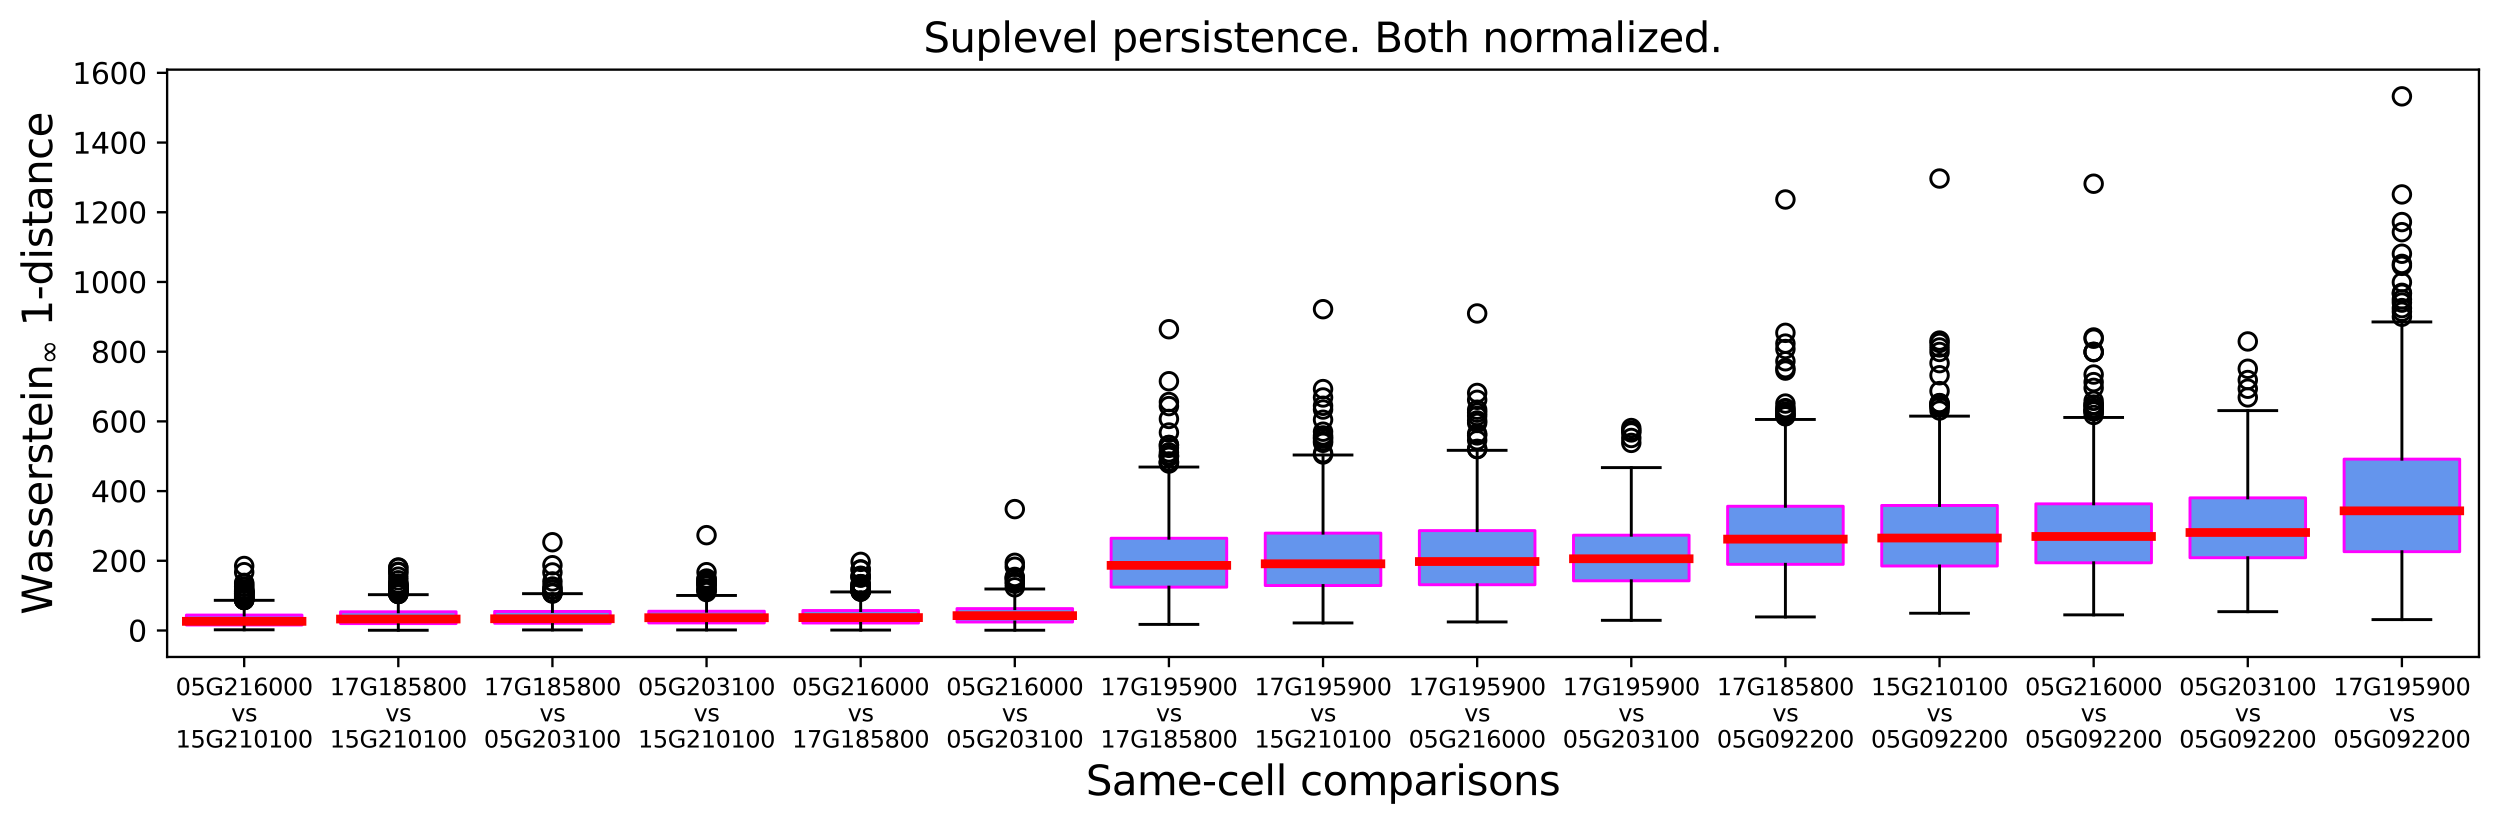 <?xml version="1.0" encoding="utf-8" standalone="no"?>
<!DOCTYPE svg PUBLIC "-//W3C//DTD SVG 1.1//EN"
  "http://www.w3.org/Graphics/SVG/1.1/DTD/svg11.dtd">
<svg xmlns:xlink="http://www.w3.org/1999/xlink" width="855.659pt" height="282.262pt" viewBox="0 0 855.659 282.262" xmlns="http://www.w3.org/2000/svg" version="1.1">
 <defs>
  <style type="text/css">*{stroke-linejoin: round; stroke-linecap: butt}</style>
 </defs>
 <g id="figure_1">
  <g id="patch_1">
   <path d="M 0 282.262 
L 855.659 282.262 
L 855.659 0 
L 0 0 
z
" style="fill: #ffffff"/>
  </g>
  <g id="axes_1">
   <g id="patch_2">
    <path d="M 57.199 224.854 
L 848.459 224.854 
L 848.459 23.838 
L 57.199 23.838 
z
" style="fill: #ffffff"/>
   </g>
   <g id="matplotlib.axis_1">
    <g id="xtick_1">
     <g id="line2d_1">
      <defs>
       <path id="mcb6865dddc" d="M 0 0 
L 0 3.5 
" style="stroke: #000000; stroke-width: 0.8"/>
      </defs>
      <g>
       <use xlink:href="#mcb6865dddc" x="83.575" y="224.854" style="stroke: #000000; stroke-width: 0.8"/>
      </g>
     </g>
     <g id="text_1">
      <!-- 05G216000 -->
      <g transform="translate(60.115 237.933) scale(0.08 -0.08)">
       <defs>
        <path id="DejaVuSans-30" d="M 2034 4250 
Q 1547 4250 1301 3770 
Q 1056 3291 1056 2328 
Q 1056 1369 1301 889 
Q 1547 409 2034 409 
Q 2525 409 2770 889 
Q 3016 1369 3016 2328 
Q 3016 3291 2770 3770 
Q 2525 4250 2034 4250 
z
M 2034 4750 
Q 2819 4750 3233 4129 
Q 3647 3509 3647 2328 
Q 3647 1150 3233 529 
Q 2819 -91 2034 -91 
Q 1250 -91 836 529 
Q 422 1150 422 2328 
Q 422 3509 836 4129 
Q 1250 4750 2034 4750 
z
" transform="scale(0.016)"/>
        <path id="DejaVuSans-35" d="M 691 4666 
L 3169 4666 
L 3169 4134 
L 1269 4134 
L 1269 2991 
Q 1406 3038 1543 3061 
Q 1681 3084 1819 3084 
Q 2600 3084 3056 2656 
Q 3513 2228 3513 1497 
Q 3513 744 3044 326 
Q 2575 -91 1722 -91 
Q 1428 -91 1123 -41 
Q 819 9 494 109 
L 494 744 
Q 775 591 1075 516 
Q 1375 441 1709 441 
Q 2250 441 2565 725 
Q 2881 1009 2881 1497 
Q 2881 1984 2565 2268 
Q 2250 2553 1709 2553 
Q 1456 2553 1204 2497 
Q 953 2441 691 2322 
L 691 4666 
z
" transform="scale(0.016)"/>
        <path id="DejaVuSans-47" d="M 3809 666 
L 3809 1919 
L 2778 1919 
L 2778 2438 
L 4434 2438 
L 4434 434 
Q 4069 175 3628 42 
Q 3188 -91 2688 -91 
Q 1594 -91 976 548 
Q 359 1188 359 2328 
Q 359 3472 976 4111 
Q 1594 4750 2688 4750 
Q 3144 4750 3555 4637 
Q 3966 4525 4313 4306 
L 4313 3634 
Q 3963 3931 3569 4081 
Q 3175 4231 2741 4231 
Q 1884 4231 1454 3753 
Q 1025 3275 1025 2328 
Q 1025 1384 1454 906 
Q 1884 428 2741 428 
Q 3075 428 3337 486 
Q 3600 544 3809 666 
z
" transform="scale(0.016)"/>
        <path id="DejaVuSans-32" d="M 1228 531 
L 3431 531 
L 3431 0 
L 469 0 
L 469 531 
Q 828 903 1448 1529 
Q 2069 2156 2228 2338 
Q 2531 2678 2651 2914 
Q 2772 3150 2772 3378 
Q 2772 3750 2511 3984 
Q 2250 4219 1831 4219 
Q 1534 4219 1204 4116 
Q 875 4013 500 3803 
L 500 4441 
Q 881 4594 1212 4672 
Q 1544 4750 1819 4750 
Q 2544 4750 2975 4387 
Q 3406 4025 3406 3419 
Q 3406 3131 3298 2873 
Q 3191 2616 2906 2266 
Q 2828 2175 2409 1742 
Q 1991 1309 1228 531 
z
" transform="scale(0.016)"/>
        <path id="DejaVuSans-31" d="M 794 531 
L 1825 531 
L 1825 4091 
L 703 3866 
L 703 4441 
L 1819 4666 
L 2450 4666 
L 2450 531 
L 3481 531 
L 3481 0 
L 794 0 
L 794 531 
z
" transform="scale(0.016)"/>
        <path id="DejaVuSans-36" d="M 2113 2584 
Q 1688 2584 1439 2293 
Q 1191 2003 1191 1497 
Q 1191 994 1439 701 
Q 1688 409 2113 409 
Q 2538 409 2786 701 
Q 3034 994 3034 1497 
Q 3034 2003 2786 2293 
Q 2538 2584 2113 2584 
z
M 3366 4563 
L 3366 3988 
Q 3128 4100 2886 4159 
Q 2644 4219 2406 4219 
Q 1781 4219 1451 3797 
Q 1122 3375 1075 2522 
Q 1259 2794 1537 2939 
Q 1816 3084 2150 3084 
Q 2853 3084 3261 2657 
Q 3669 2231 3669 1497 
Q 3669 778 3244 343 
Q 2819 -91 2113 -91 
Q 1303 -91 875 529 
Q 447 1150 447 2328 
Q 447 3434 972 4092 
Q 1497 4750 2381 4750 
Q 2619 4750 2861 4703 
Q 3103 4656 3366 4563 
z
" transform="scale(0.016)"/>
       </defs>
       <use xlink:href="#DejaVuSans-30"/>
       <use xlink:href="#DejaVuSans-35" x="63.623"/>
       <use xlink:href="#DejaVuSans-47" x="127.246"/>
       <use xlink:href="#DejaVuSans-32" x="204.736"/>
       <use xlink:href="#DejaVuSans-31" x="268.359"/>
       <use xlink:href="#DejaVuSans-36" x="331.982"/>
       <use xlink:href="#DejaVuSans-30" x="395.605"/>
       <use xlink:href="#DejaVuSans-30" x="459.229"/>
       <use xlink:href="#DejaVuSans-30" x="522.852"/>
      </g>
      <!-- vs -->
      <g transform="translate(79.123 246.891) scale(0.08 -0.08)">
       <defs>
        <path id="DejaVuSans-76" d="M 191 3500 
L 800 3500 
L 1894 563 
L 2988 3500 
L 3597 3500 
L 2284 0 
L 1503 0 
L 191 3500 
z
" transform="scale(0.016)"/>
        <path id="DejaVuSans-73" d="M 2834 3397 
L 2834 2853 
Q 2591 2978 2328 3040 
Q 2066 3103 1784 3103 
Q 1356 3103 1142 2972 
Q 928 2841 928 2578 
Q 928 2378 1081 2264 
Q 1234 2150 1697 2047 
L 1894 2003 
Q 2506 1872 2764 1633 
Q 3022 1394 3022 966 
Q 3022 478 2636 193 
Q 2250 -91 1575 -91 
Q 1294 -91 989 -36 
Q 684 19 347 128 
L 347 722 
Q 666 556 975 473 
Q 1284 391 1588 391 
Q 1994 391 2212 530 
Q 2431 669 2431 922 
Q 2431 1156 2273 1281 
Q 2116 1406 1581 1522 
L 1381 1569 
Q 847 1681 609 1914 
Q 372 2147 372 2553 
Q 372 3047 722 3315 
Q 1072 3584 1716 3584 
Q 2034 3584 2315 3537 
Q 2597 3491 2834 3397 
z
" transform="scale(0.016)"/>
       </defs>
       <use xlink:href="#DejaVuSans-76"/>
       <use xlink:href="#DejaVuSans-73" x="59.18"/>
      </g>
      <!-- 15G210100 -->
      <g transform="translate(60.115 255.849) scale(0.08 -0.08)">
       <use xlink:href="#DejaVuSans-31"/>
       <use xlink:href="#DejaVuSans-35" x="63.623"/>
       <use xlink:href="#DejaVuSans-47" x="127.246"/>
       <use xlink:href="#DejaVuSans-32" x="204.736"/>
       <use xlink:href="#DejaVuSans-31" x="268.359"/>
       <use xlink:href="#DejaVuSans-30" x="331.982"/>
       <use xlink:href="#DejaVuSans-31" x="395.605"/>
       <use xlink:href="#DejaVuSans-30" x="459.229"/>
       <use xlink:href="#DejaVuSans-30" x="522.852"/>
      </g>
     </g>
    </g>
    <g id="xtick_2">
     <g id="line2d_2">
      <g>
       <use xlink:href="#mcb6865dddc" x="136.325" y="224.854" style="stroke: #000000; stroke-width: 0.8"/>
      </g>
     </g>
     <g id="text_2">
      <!-- 17G185800 -->
      <g transform="translate(112.866 237.933) scale(0.08 -0.08)">
       <defs>
        <path id="DejaVuSans-37" d="M 525 4666 
L 3525 4666 
L 3525 4397 
L 1831 0 
L 1172 0 
L 2766 4134 
L 525 4134 
L 525 4666 
z
" transform="scale(0.016)"/>
        <path id="DejaVuSans-38" d="M 2034 2216 
Q 1584 2216 1326 1975 
Q 1069 1734 1069 1313 
Q 1069 891 1326 650 
Q 1584 409 2034 409 
Q 2484 409 2743 651 
Q 3003 894 3003 1313 
Q 3003 1734 2745 1975 
Q 2488 2216 2034 2216 
z
M 1403 2484 
Q 997 2584 770 2862 
Q 544 3141 544 3541 
Q 544 4100 942 4425 
Q 1341 4750 2034 4750 
Q 2731 4750 3128 4425 
Q 3525 4100 3525 3541 
Q 3525 3141 3298 2862 
Q 3072 2584 2669 2484 
Q 3125 2378 3379 2068 
Q 3634 1759 3634 1313 
Q 3634 634 3220 271 
Q 2806 -91 2034 -91 
Q 1263 -91 848 271 
Q 434 634 434 1313 
Q 434 1759 690 2068 
Q 947 2378 1403 2484 
z
M 1172 3481 
Q 1172 3119 1398 2916 
Q 1625 2713 2034 2713 
Q 2441 2713 2670 2916 
Q 2900 3119 2900 3481 
Q 2900 3844 2670 4047 
Q 2441 4250 2034 4250 
Q 1625 4250 1398 4047 
Q 1172 3844 1172 3481 
z
" transform="scale(0.016)"/>
       </defs>
       <use xlink:href="#DejaVuSans-31"/>
       <use xlink:href="#DejaVuSans-37" x="63.623"/>
       <use xlink:href="#DejaVuSans-47" x="127.246"/>
       <use xlink:href="#DejaVuSans-31" x="204.736"/>
       <use xlink:href="#DejaVuSans-38" x="268.359"/>
       <use xlink:href="#DejaVuSans-35" x="331.982"/>
       <use xlink:href="#DejaVuSans-38" x="395.605"/>
       <use xlink:href="#DejaVuSans-30" x="459.229"/>
       <use xlink:href="#DejaVuSans-30" x="522.852"/>
      </g>
      <!-- vs -->
      <g transform="translate(131.874 246.891) scale(0.08 -0.08)">
       <use xlink:href="#DejaVuSans-76"/>
       <use xlink:href="#DejaVuSans-73" x="59.18"/>
      </g>
      <!-- 15G210100 -->
      <g transform="translate(112.866 255.849) scale(0.08 -0.08)">
       <use xlink:href="#DejaVuSans-31"/>
       <use xlink:href="#DejaVuSans-35" x="63.623"/>
       <use xlink:href="#DejaVuSans-47" x="127.246"/>
       <use xlink:href="#DejaVuSans-32" x="204.736"/>
       <use xlink:href="#DejaVuSans-31" x="268.359"/>
       <use xlink:href="#DejaVuSans-30" x="331.982"/>
       <use xlink:href="#DejaVuSans-31" x="395.605"/>
       <use xlink:href="#DejaVuSans-30" x="459.229"/>
       <use xlink:href="#DejaVuSans-30" x="522.852"/>
      </g>
     </g>
    </g>
    <g id="xtick_3">
     <g id="line2d_3">
      <g>
       <use xlink:href="#mcb6865dddc" x="189.076" y="224.854" style="stroke: #000000; stroke-width: 0.8"/>
      </g>
     </g>
     <g id="text_3">
      <!-- 17G185800 -->
      <g transform="translate(165.617 237.933) scale(0.08 -0.08)">
       <use xlink:href="#DejaVuSans-31"/>
       <use xlink:href="#DejaVuSans-37" x="63.623"/>
       <use xlink:href="#DejaVuSans-47" x="127.246"/>
       <use xlink:href="#DejaVuSans-31" x="204.736"/>
       <use xlink:href="#DejaVuSans-38" x="268.359"/>
       <use xlink:href="#DejaVuSans-35" x="331.982"/>
       <use xlink:href="#DejaVuSans-38" x="395.605"/>
       <use xlink:href="#DejaVuSans-30" x="459.229"/>
       <use xlink:href="#DejaVuSans-30" x="522.852"/>
      </g>
      <!-- vs -->
      <g transform="translate(184.625 246.891) scale(0.08 -0.08)">
       <use xlink:href="#DejaVuSans-76"/>
       <use xlink:href="#DejaVuSans-73" x="59.18"/>
      </g>
      <!-- 05G203100 -->
      <g transform="translate(165.617 255.849) scale(0.08 -0.08)">
       <defs>
        <path id="DejaVuSans-33" d="M 2597 2516 
Q 3050 2419 3304 2112 
Q 3559 1806 3559 1356 
Q 3559 666 3084 287 
Q 2609 -91 1734 -91 
Q 1441 -91 1130 -33 
Q 819 25 488 141 
L 488 750 
Q 750 597 1062 519 
Q 1375 441 1716 441 
Q 2309 441 2620 675 
Q 2931 909 2931 1356 
Q 2931 1769 2642 2001 
Q 2353 2234 1838 2234 
L 1294 2234 
L 1294 2753 
L 1863 2753 
Q 2328 2753 2575 2939 
Q 2822 3125 2822 3475 
Q 2822 3834 2567 4026 
Q 2313 4219 1838 4219 
Q 1578 4219 1281 4162 
Q 984 4106 628 3988 
L 628 4550 
Q 988 4650 1302 4700 
Q 1616 4750 1894 4750 
Q 2613 4750 3031 4423 
Q 3450 4097 3450 3541 
Q 3450 3153 3228 2886 
Q 3006 2619 2597 2516 
z
" transform="scale(0.016)"/>
       </defs>
       <use xlink:href="#DejaVuSans-30"/>
       <use xlink:href="#DejaVuSans-35" x="63.623"/>
       <use xlink:href="#DejaVuSans-47" x="127.246"/>
       <use xlink:href="#DejaVuSans-32" x="204.736"/>
       <use xlink:href="#DejaVuSans-30" x="268.359"/>
       <use xlink:href="#DejaVuSans-33" x="331.982"/>
       <use xlink:href="#DejaVuSans-31" x="395.605"/>
       <use xlink:href="#DejaVuSans-30" x="459.229"/>
       <use xlink:href="#DejaVuSans-30" x="522.852"/>
      </g>
     </g>
    </g>
    <g id="xtick_4">
     <g id="line2d_4">
      <g>
       <use xlink:href="#mcb6865dddc" x="241.827" y="224.854" style="stroke: #000000; stroke-width: 0.8"/>
      </g>
     </g>
     <g id="text_4">
      <!-- 05G203100 -->
      <g transform="translate(218.367 237.933) scale(0.08 -0.08)">
       <use xlink:href="#DejaVuSans-30"/>
       <use xlink:href="#DejaVuSans-35" x="63.623"/>
       <use xlink:href="#DejaVuSans-47" x="127.246"/>
       <use xlink:href="#DejaVuSans-32" x="204.736"/>
       <use xlink:href="#DejaVuSans-30" x="268.359"/>
       <use xlink:href="#DejaVuSans-33" x="331.982"/>
       <use xlink:href="#DejaVuSans-31" x="395.605"/>
       <use xlink:href="#DejaVuSans-30" x="459.229"/>
       <use xlink:href="#DejaVuSans-30" x="522.852"/>
      </g>
      <!-- vs -->
      <g transform="translate(237.375 246.891) scale(0.08 -0.08)">
       <use xlink:href="#DejaVuSans-76"/>
       <use xlink:href="#DejaVuSans-73" x="59.18"/>
      </g>
      <!-- 15G210100 -->
      <g transform="translate(218.367 255.849) scale(0.08 -0.08)">
       <use xlink:href="#DejaVuSans-31"/>
       <use xlink:href="#DejaVuSans-35" x="63.623"/>
       <use xlink:href="#DejaVuSans-47" x="127.246"/>
       <use xlink:href="#DejaVuSans-32" x="204.736"/>
       <use xlink:href="#DejaVuSans-31" x="268.359"/>
       <use xlink:href="#DejaVuSans-30" x="331.982"/>
       <use xlink:href="#DejaVuSans-31" x="395.605"/>
       <use xlink:href="#DejaVuSans-30" x="459.229"/>
       <use xlink:href="#DejaVuSans-30" x="522.852"/>
      </g>
     </g>
    </g>
    <g id="xtick_5">
     <g id="line2d_5">
      <g>
       <use xlink:href="#mcb6865dddc" x="294.577" y="224.854" style="stroke: #000000; stroke-width: 0.8"/>
      </g>
     </g>
     <g id="text_5">
      <!-- 05G216000 -->
      <g transform="translate(271.118 237.933) scale(0.08 -0.08)">
       <use xlink:href="#DejaVuSans-30"/>
       <use xlink:href="#DejaVuSans-35" x="63.623"/>
       <use xlink:href="#DejaVuSans-47" x="127.246"/>
       <use xlink:href="#DejaVuSans-32" x="204.736"/>
       <use xlink:href="#DejaVuSans-31" x="268.359"/>
       <use xlink:href="#DejaVuSans-36" x="331.982"/>
       <use xlink:href="#DejaVuSans-30" x="395.605"/>
       <use xlink:href="#DejaVuSans-30" x="459.229"/>
       <use xlink:href="#DejaVuSans-30" x="522.852"/>
      </g>
      <!-- vs -->
      <g transform="translate(290.126 246.891) scale(0.08 -0.08)">
       <use xlink:href="#DejaVuSans-76"/>
       <use xlink:href="#DejaVuSans-73" x="59.18"/>
      </g>
      <!-- 17G185800 -->
      <g transform="translate(271.118 255.849) scale(0.08 -0.08)">
       <use xlink:href="#DejaVuSans-31"/>
       <use xlink:href="#DejaVuSans-37" x="63.623"/>
       <use xlink:href="#DejaVuSans-47" x="127.246"/>
       <use xlink:href="#DejaVuSans-31" x="204.736"/>
       <use xlink:href="#DejaVuSans-38" x="268.359"/>
       <use xlink:href="#DejaVuSans-35" x="331.982"/>
       <use xlink:href="#DejaVuSans-38" x="395.605"/>
       <use xlink:href="#DejaVuSans-30" x="459.229"/>
       <use xlink:href="#DejaVuSans-30" x="522.852"/>
      </g>
     </g>
    </g>
    <g id="xtick_6">
     <g id="line2d_6">
      <g>
       <use xlink:href="#mcb6865dddc" x="347.328" y="224.854" style="stroke: #000000; stroke-width: 0.8"/>
      </g>
     </g>
     <g id="text_6">
      <!-- 05G216000 -->
      <g transform="translate(323.869 237.933) scale(0.08 -0.08)">
       <use xlink:href="#DejaVuSans-30"/>
       <use xlink:href="#DejaVuSans-35" x="63.623"/>
       <use xlink:href="#DejaVuSans-47" x="127.246"/>
       <use xlink:href="#DejaVuSans-32" x="204.736"/>
       <use xlink:href="#DejaVuSans-31" x="268.359"/>
       <use xlink:href="#DejaVuSans-36" x="331.982"/>
       <use xlink:href="#DejaVuSans-30" x="395.605"/>
       <use xlink:href="#DejaVuSans-30" x="459.229"/>
       <use xlink:href="#DejaVuSans-30" x="522.852"/>
      </g>
      <!-- vs -->
      <g transform="translate(342.877 246.891) scale(0.08 -0.08)">
       <use xlink:href="#DejaVuSans-76"/>
       <use xlink:href="#DejaVuSans-73" x="59.18"/>
      </g>
      <!-- 05G203100 -->
      <g transform="translate(323.869 255.849) scale(0.08 -0.08)">
       <use xlink:href="#DejaVuSans-30"/>
       <use xlink:href="#DejaVuSans-35" x="63.623"/>
       <use xlink:href="#DejaVuSans-47" x="127.246"/>
       <use xlink:href="#DejaVuSans-32" x="204.736"/>
       <use xlink:href="#DejaVuSans-30" x="268.359"/>
       <use xlink:href="#DejaVuSans-33" x="331.982"/>
       <use xlink:href="#DejaVuSans-31" x="395.605"/>
       <use xlink:href="#DejaVuSans-30" x="459.229"/>
       <use xlink:href="#DejaVuSans-30" x="522.852"/>
      </g>
     </g>
    </g>
    <g id="xtick_7">
     <g id="line2d_7">
      <g>
       <use xlink:href="#mcb6865dddc" x="400.079" y="224.854" style="stroke: #000000; stroke-width: 0.8"/>
      </g>
     </g>
     <g id="text_7">
      <!-- 17G195900 -->
      <g transform="translate(376.619 237.933) scale(0.08 -0.08)">
       <defs>
        <path id="DejaVuSans-39" d="M 703 97 
L 703 672 
Q 941 559 1184 500 
Q 1428 441 1663 441 
Q 2288 441 2617 861 
Q 2947 1281 2994 2138 
Q 2813 1869 2534 1725 
Q 2256 1581 1919 1581 
Q 1219 1581 811 2004 
Q 403 2428 403 3163 
Q 403 3881 828 4315 
Q 1253 4750 1959 4750 
Q 2769 4750 3195 4129 
Q 3622 3509 3622 2328 
Q 3622 1225 3098 567 
Q 2575 -91 1691 -91 
Q 1453 -91 1209 -44 
Q 966 3 703 97 
z
M 1959 2075 
Q 2384 2075 2632 2365 
Q 2881 2656 2881 3163 
Q 2881 3666 2632 3958 
Q 2384 4250 1959 4250 
Q 1534 4250 1286 3958 
Q 1038 3666 1038 3163 
Q 1038 2656 1286 2365 
Q 1534 2075 1959 2075 
z
" transform="scale(0.016)"/>
       </defs>
       <use xlink:href="#DejaVuSans-31"/>
       <use xlink:href="#DejaVuSans-37" x="63.623"/>
       <use xlink:href="#DejaVuSans-47" x="127.246"/>
       <use xlink:href="#DejaVuSans-31" x="204.736"/>
       <use xlink:href="#DejaVuSans-39" x="268.359"/>
       <use xlink:href="#DejaVuSans-35" x="331.982"/>
       <use xlink:href="#DejaVuSans-39" x="395.605"/>
       <use xlink:href="#DejaVuSans-30" x="459.229"/>
       <use xlink:href="#DejaVuSans-30" x="522.852"/>
      </g>
      <!-- vs -->
      <g transform="translate(395.627 246.891) scale(0.08 -0.08)">
       <use xlink:href="#DejaVuSans-76"/>
       <use xlink:href="#DejaVuSans-73" x="59.18"/>
      </g>
      <!-- 17G185800 -->
      <g transform="translate(376.619 255.849) scale(0.08 -0.08)">
       <use xlink:href="#DejaVuSans-31"/>
       <use xlink:href="#DejaVuSans-37" x="63.623"/>
       <use xlink:href="#DejaVuSans-47" x="127.246"/>
       <use xlink:href="#DejaVuSans-31" x="204.736"/>
       <use xlink:href="#DejaVuSans-38" x="268.359"/>
       <use xlink:href="#DejaVuSans-35" x="331.982"/>
       <use xlink:href="#DejaVuSans-38" x="395.605"/>
       <use xlink:href="#DejaVuSans-30" x="459.229"/>
       <use xlink:href="#DejaVuSans-30" x="522.852"/>
      </g>
     </g>
    </g>
    <g id="xtick_8">
     <g id="line2d_8">
      <g>
       <use xlink:href="#mcb6865dddc" x="452.829" y="224.854" style="stroke: #000000; stroke-width: 0.8"/>
      </g>
     </g>
     <g id="text_8">
      <!-- 17G195900 -->
      <g transform="translate(429.37 237.933) scale(0.08 -0.08)">
       <use xlink:href="#DejaVuSans-31"/>
       <use xlink:href="#DejaVuSans-37" x="63.623"/>
       <use xlink:href="#DejaVuSans-47" x="127.246"/>
       <use xlink:href="#DejaVuSans-31" x="204.736"/>
       <use xlink:href="#DejaVuSans-39" x="268.359"/>
       <use xlink:href="#DejaVuSans-35" x="331.982"/>
       <use xlink:href="#DejaVuSans-39" x="395.605"/>
       <use xlink:href="#DejaVuSans-30" x="459.229"/>
       <use xlink:href="#DejaVuSans-30" x="522.852"/>
      </g>
      <!-- vs -->
      <g transform="translate(448.378 246.891) scale(0.08 -0.08)">
       <use xlink:href="#DejaVuSans-76"/>
       <use xlink:href="#DejaVuSans-73" x="59.18"/>
      </g>
      <!-- 15G210100 -->
      <g transform="translate(429.37 255.849) scale(0.08 -0.08)">
       <use xlink:href="#DejaVuSans-31"/>
       <use xlink:href="#DejaVuSans-35" x="63.623"/>
       <use xlink:href="#DejaVuSans-47" x="127.246"/>
       <use xlink:href="#DejaVuSans-32" x="204.736"/>
       <use xlink:href="#DejaVuSans-31" x="268.359"/>
       <use xlink:href="#DejaVuSans-30" x="331.982"/>
       <use xlink:href="#DejaVuSans-31" x="395.605"/>
       <use xlink:href="#DejaVuSans-30" x="459.229"/>
       <use xlink:href="#DejaVuSans-30" x="522.852"/>
      </g>
     </g>
    </g>
    <g id="xtick_9">
     <g id="line2d_9">
      <g>
       <use xlink:href="#mcb6865dddc" x="505.58" y="224.854" style="stroke: #000000; stroke-width: 0.8"/>
      </g>
     </g>
     <g id="text_9">
      <!-- 17G195900 -->
      <g transform="translate(482.121 237.933) scale(0.08 -0.08)">
       <use xlink:href="#DejaVuSans-31"/>
       <use xlink:href="#DejaVuSans-37" x="63.623"/>
       <use xlink:href="#DejaVuSans-47" x="127.246"/>
       <use xlink:href="#DejaVuSans-31" x="204.736"/>
       <use xlink:href="#DejaVuSans-39" x="268.359"/>
       <use xlink:href="#DejaVuSans-35" x="331.982"/>
       <use xlink:href="#DejaVuSans-39" x="395.605"/>
       <use xlink:href="#DejaVuSans-30" x="459.229"/>
       <use xlink:href="#DejaVuSans-30" x="522.852"/>
      </g>
      <!-- vs -->
      <g transform="translate(501.129 246.891) scale(0.08 -0.08)">
       <use xlink:href="#DejaVuSans-76"/>
       <use xlink:href="#DejaVuSans-73" x="59.18"/>
      </g>
      <!-- 05G216000 -->
      <g transform="translate(482.121 255.849) scale(0.08 -0.08)">
       <use xlink:href="#DejaVuSans-30"/>
       <use xlink:href="#DejaVuSans-35" x="63.623"/>
       <use xlink:href="#DejaVuSans-47" x="127.246"/>
       <use xlink:href="#DejaVuSans-32" x="204.736"/>
       <use xlink:href="#DejaVuSans-31" x="268.359"/>
       <use xlink:href="#DejaVuSans-36" x="331.982"/>
       <use xlink:href="#DejaVuSans-30" x="395.605"/>
       <use xlink:href="#DejaVuSans-30" x="459.229"/>
       <use xlink:href="#DejaVuSans-30" x="522.852"/>
      </g>
     </g>
    </g>
    <g id="xtick_10">
     <g id="line2d_10">
      <g>
       <use xlink:href="#mcb6865dddc" x="558.331" y="224.854" style="stroke: #000000; stroke-width: 0.8"/>
      </g>
     </g>
     <g id="text_10">
      <!-- 17G195900 -->
      <g transform="translate(534.871 237.933) scale(0.08 -0.08)">
       <use xlink:href="#DejaVuSans-31"/>
       <use xlink:href="#DejaVuSans-37" x="63.623"/>
       <use xlink:href="#DejaVuSans-47" x="127.246"/>
       <use xlink:href="#DejaVuSans-31" x="204.736"/>
       <use xlink:href="#DejaVuSans-39" x="268.359"/>
       <use xlink:href="#DejaVuSans-35" x="331.982"/>
       <use xlink:href="#DejaVuSans-39" x="395.605"/>
       <use xlink:href="#DejaVuSans-30" x="459.229"/>
       <use xlink:href="#DejaVuSans-30" x="522.852"/>
      </g>
      <!-- vs -->
      <g transform="translate(553.879 246.891) scale(0.08 -0.08)">
       <use xlink:href="#DejaVuSans-76"/>
       <use xlink:href="#DejaVuSans-73" x="59.18"/>
      </g>
      <!-- 05G203100 -->
      <g transform="translate(534.871 255.849) scale(0.08 -0.08)">
       <use xlink:href="#DejaVuSans-30"/>
       <use xlink:href="#DejaVuSans-35" x="63.623"/>
       <use xlink:href="#DejaVuSans-47" x="127.246"/>
       <use xlink:href="#DejaVuSans-32" x="204.736"/>
       <use xlink:href="#DejaVuSans-30" x="268.359"/>
       <use xlink:href="#DejaVuSans-33" x="331.982"/>
       <use xlink:href="#DejaVuSans-31" x="395.605"/>
       <use xlink:href="#DejaVuSans-30" x="459.229"/>
       <use xlink:href="#DejaVuSans-30" x="522.852"/>
      </g>
     </g>
    </g>
    <g id="xtick_11">
     <g id="line2d_11">
      <g>
       <use xlink:href="#mcb6865dddc" x="611.081" y="224.854" style="stroke: #000000; stroke-width: 0.8"/>
      </g>
     </g>
     <g id="text_11">
      <!-- 17G185800 -->
      <g transform="translate(587.622 237.933) scale(0.08 -0.08)">
       <use xlink:href="#DejaVuSans-31"/>
       <use xlink:href="#DejaVuSans-37" x="63.623"/>
       <use xlink:href="#DejaVuSans-47" x="127.246"/>
       <use xlink:href="#DejaVuSans-31" x="204.736"/>
       <use xlink:href="#DejaVuSans-38" x="268.359"/>
       <use xlink:href="#DejaVuSans-35" x="331.982"/>
       <use xlink:href="#DejaVuSans-38" x="395.605"/>
       <use xlink:href="#DejaVuSans-30" x="459.229"/>
       <use xlink:href="#DejaVuSans-30" x="522.852"/>
      </g>
      <!-- vs -->
      <g transform="translate(606.63 246.891) scale(0.08 -0.08)">
       <use xlink:href="#DejaVuSans-76"/>
       <use xlink:href="#DejaVuSans-73" x="59.18"/>
      </g>
      <!-- 05G092200 -->
      <g transform="translate(587.622 255.849) scale(0.08 -0.08)">
       <use xlink:href="#DejaVuSans-30"/>
       <use xlink:href="#DejaVuSans-35" x="63.623"/>
       <use xlink:href="#DejaVuSans-47" x="127.246"/>
       <use xlink:href="#DejaVuSans-30" x="204.736"/>
       <use xlink:href="#DejaVuSans-39" x="268.359"/>
       <use xlink:href="#DejaVuSans-32" x="331.982"/>
       <use xlink:href="#DejaVuSans-32" x="395.605"/>
       <use xlink:href="#DejaVuSans-30" x="459.229"/>
       <use xlink:href="#DejaVuSans-30" x="522.852"/>
      </g>
     </g>
    </g>
    <g id="xtick_12">
     <g id="line2d_12">
      <g>
       <use xlink:href="#mcb6865dddc" x="663.832" y="224.854" style="stroke: #000000; stroke-width: 0.8"/>
      </g>
     </g>
     <g id="text_12">
      <!-- 15G210100 -->
      <g transform="translate(640.373 237.933) scale(0.08 -0.08)">
       <use xlink:href="#DejaVuSans-31"/>
       <use xlink:href="#DejaVuSans-35" x="63.623"/>
       <use xlink:href="#DejaVuSans-47" x="127.246"/>
       <use xlink:href="#DejaVuSans-32" x="204.736"/>
       <use xlink:href="#DejaVuSans-31" x="268.359"/>
       <use xlink:href="#DejaVuSans-30" x="331.982"/>
       <use xlink:href="#DejaVuSans-31" x="395.605"/>
       <use xlink:href="#DejaVuSans-30" x="459.229"/>
       <use xlink:href="#DejaVuSans-30" x="522.852"/>
      </g>
      <!-- vs -->
      <g transform="translate(659.381 246.891) scale(0.08 -0.08)">
       <use xlink:href="#DejaVuSans-76"/>
       <use xlink:href="#DejaVuSans-73" x="59.18"/>
      </g>
      <!-- 05G092200 -->
      <g transform="translate(640.373 255.849) scale(0.08 -0.08)">
       <use xlink:href="#DejaVuSans-30"/>
       <use xlink:href="#DejaVuSans-35" x="63.623"/>
       <use xlink:href="#DejaVuSans-47" x="127.246"/>
       <use xlink:href="#DejaVuSans-30" x="204.736"/>
       <use xlink:href="#DejaVuSans-39" x="268.359"/>
       <use xlink:href="#DejaVuSans-32" x="331.982"/>
       <use xlink:href="#DejaVuSans-32" x="395.605"/>
       <use xlink:href="#DejaVuSans-30" x="459.229"/>
       <use xlink:href="#DejaVuSans-30" x="522.852"/>
      </g>
     </g>
    </g>
    <g id="xtick_13">
     <g id="line2d_13">
      <g>
       <use xlink:href="#mcb6865dddc" x="716.583" y="224.854" style="stroke: #000000; stroke-width: 0.8"/>
      </g>
     </g>
     <g id="text_13">
      <!-- 05G216000 -->
      <g transform="translate(693.123 237.933) scale(0.08 -0.08)">
       <use xlink:href="#DejaVuSans-30"/>
       <use xlink:href="#DejaVuSans-35" x="63.623"/>
       <use xlink:href="#DejaVuSans-47" x="127.246"/>
       <use xlink:href="#DejaVuSans-32" x="204.736"/>
       <use xlink:href="#DejaVuSans-31" x="268.359"/>
       <use xlink:href="#DejaVuSans-36" x="331.982"/>
       <use xlink:href="#DejaVuSans-30" x="395.605"/>
       <use xlink:href="#DejaVuSans-30" x="459.229"/>
       <use xlink:href="#DejaVuSans-30" x="522.852"/>
      </g>
      <!-- vs -->
      <g transform="translate(712.131 246.891) scale(0.08 -0.08)">
       <use xlink:href="#DejaVuSans-76"/>
       <use xlink:href="#DejaVuSans-73" x="59.18"/>
      </g>
      <!-- 05G092200 -->
      <g transform="translate(693.123 255.849) scale(0.08 -0.08)">
       <use xlink:href="#DejaVuSans-30"/>
       <use xlink:href="#DejaVuSans-35" x="63.623"/>
       <use xlink:href="#DejaVuSans-47" x="127.246"/>
       <use xlink:href="#DejaVuSans-30" x="204.736"/>
       <use xlink:href="#DejaVuSans-39" x="268.359"/>
       <use xlink:href="#DejaVuSans-32" x="331.982"/>
       <use xlink:href="#DejaVuSans-32" x="395.605"/>
       <use xlink:href="#DejaVuSans-30" x="459.229"/>
       <use xlink:href="#DejaVuSans-30" x="522.852"/>
      </g>
     </g>
    </g>
    <g id="xtick_14">
     <g id="line2d_14">
      <g>
       <use xlink:href="#mcb6865dddc" x="769.333" y="224.854" style="stroke: #000000; stroke-width: 0.8"/>
      </g>
     </g>
     <g id="text_14">
      <!-- 05G203100 -->
      <g transform="translate(745.874 237.933) scale(0.08 -0.08)">
       <use xlink:href="#DejaVuSans-30"/>
       <use xlink:href="#DejaVuSans-35" x="63.623"/>
       <use xlink:href="#DejaVuSans-47" x="127.246"/>
       <use xlink:href="#DejaVuSans-32" x="204.736"/>
       <use xlink:href="#DejaVuSans-30" x="268.359"/>
       <use xlink:href="#DejaVuSans-33" x="331.982"/>
       <use xlink:href="#DejaVuSans-31" x="395.605"/>
       <use xlink:href="#DejaVuSans-30" x="459.229"/>
       <use xlink:href="#DejaVuSans-30" x="522.852"/>
      </g>
      <!-- vs -->
      <g transform="translate(764.882 246.891) scale(0.08 -0.08)">
       <use xlink:href="#DejaVuSans-76"/>
       <use xlink:href="#DejaVuSans-73" x="59.18"/>
      </g>
      <!-- 05G092200 -->
      <g transform="translate(745.874 255.849) scale(0.08 -0.08)">
       <use xlink:href="#DejaVuSans-30"/>
       <use xlink:href="#DejaVuSans-35" x="63.623"/>
       <use xlink:href="#DejaVuSans-47" x="127.246"/>
       <use xlink:href="#DejaVuSans-30" x="204.736"/>
       <use xlink:href="#DejaVuSans-39" x="268.359"/>
       <use xlink:href="#DejaVuSans-32" x="331.982"/>
       <use xlink:href="#DejaVuSans-32" x="395.605"/>
       <use xlink:href="#DejaVuSans-30" x="459.229"/>
       <use xlink:href="#DejaVuSans-30" x="522.852"/>
      </g>
     </g>
    </g>
    <g id="xtick_15">
     <g id="line2d_15">
      <g>
       <use xlink:href="#mcb6865dddc" x="822.084" y="224.854" style="stroke: #000000; stroke-width: 0.8"/>
      </g>
     </g>
     <g id="text_15">
      <!-- 17G195900 -->
      <g transform="translate(798.625 237.933) scale(0.08 -0.08)">
       <use xlink:href="#DejaVuSans-31"/>
       <use xlink:href="#DejaVuSans-37" x="63.623"/>
       <use xlink:href="#DejaVuSans-47" x="127.246"/>
       <use xlink:href="#DejaVuSans-31" x="204.736"/>
       <use xlink:href="#DejaVuSans-39" x="268.359"/>
       <use xlink:href="#DejaVuSans-35" x="331.982"/>
       <use xlink:href="#DejaVuSans-39" x="395.605"/>
       <use xlink:href="#DejaVuSans-30" x="459.229"/>
       <use xlink:href="#DejaVuSans-30" x="522.852"/>
      </g>
      <!-- vs -->
      <g transform="translate(817.633 246.891) scale(0.08 -0.08)">
       <use xlink:href="#DejaVuSans-76"/>
       <use xlink:href="#DejaVuSans-73" x="59.18"/>
      </g>
      <!-- 05G092200 -->
      <g transform="translate(798.625 255.849) scale(0.08 -0.08)">
       <use xlink:href="#DejaVuSans-30"/>
       <use xlink:href="#DejaVuSans-35" x="63.623"/>
       <use xlink:href="#DejaVuSans-47" x="127.246"/>
       <use xlink:href="#DejaVuSans-30" x="204.736"/>
       <use xlink:href="#DejaVuSans-39" x="268.359"/>
       <use xlink:href="#DejaVuSans-32" x="331.982"/>
       <use xlink:href="#DejaVuSans-32" x="395.605"/>
       <use xlink:href="#DejaVuSans-30" x="459.229"/>
       <use xlink:href="#DejaVuSans-30" x="522.852"/>
      </g>
     </g>
    </g>
    <g id="text_16">
     <!-- Same-cell comparisons -->
     <g transform="translate(371.656 272.151) scale(0.14 -0.14)">
      <defs>
       <path id="DejaVuSans-53" d="M 3425 4513 
L 3425 3897 
Q 3066 4069 2747 4153 
Q 2428 4238 2131 4238 
Q 1616 4238 1336 4038 
Q 1056 3838 1056 3469 
Q 1056 3159 1242 3001 
Q 1428 2844 1947 2747 
L 2328 2669 
Q 3034 2534 3370 2195 
Q 3706 1856 3706 1288 
Q 3706 609 3251 259 
Q 2797 -91 1919 -91 
Q 1588 -91 1214 -16 
Q 841 59 441 206 
L 441 856 
Q 825 641 1194 531 
Q 1563 422 1919 422 
Q 2459 422 2753 634 
Q 3047 847 3047 1241 
Q 3047 1584 2836 1778 
Q 2625 1972 2144 2069 
L 1759 2144 
Q 1053 2284 737 2584 
Q 422 2884 422 3419 
Q 422 4038 858 4394 
Q 1294 4750 2059 4750 
Q 2388 4750 2728 4690 
Q 3069 4631 3425 4513 
z
" transform="scale(0.016)"/>
       <path id="DejaVuSans-61" d="M 2194 1759 
Q 1497 1759 1228 1600 
Q 959 1441 959 1056 
Q 959 750 1161 570 
Q 1363 391 1709 391 
Q 2188 391 2477 730 
Q 2766 1069 2766 1631 
L 2766 1759 
L 2194 1759 
z
M 3341 1997 
L 3341 0 
L 2766 0 
L 2766 531 
Q 2569 213 2275 61 
Q 1981 -91 1556 -91 
Q 1019 -91 701 211 
Q 384 513 384 1019 
Q 384 1609 779 1909 
Q 1175 2209 1959 2209 
L 2766 2209 
L 2766 2266 
Q 2766 2663 2505 2880 
Q 2244 3097 1772 3097 
Q 1472 3097 1187 3025 
Q 903 2953 641 2809 
L 641 3341 
Q 956 3463 1253 3523 
Q 1550 3584 1831 3584 
Q 2591 3584 2966 3190 
Q 3341 2797 3341 1997 
z
" transform="scale(0.016)"/>
       <path id="DejaVuSans-6d" d="M 3328 2828 
Q 3544 3216 3844 3400 
Q 4144 3584 4550 3584 
Q 5097 3584 5394 3201 
Q 5691 2819 5691 2113 
L 5691 0 
L 5113 0 
L 5113 2094 
Q 5113 2597 4934 2840 
Q 4756 3084 4391 3084 
Q 3944 3084 3684 2787 
Q 3425 2491 3425 1978 
L 3425 0 
L 2847 0 
L 2847 2094 
Q 2847 2600 2669 2842 
Q 2491 3084 2119 3084 
Q 1678 3084 1418 2786 
Q 1159 2488 1159 1978 
L 1159 0 
L 581 0 
L 581 3500 
L 1159 3500 
L 1159 2956 
Q 1356 3278 1631 3431 
Q 1906 3584 2284 3584 
Q 2666 3584 2933 3390 
Q 3200 3197 3328 2828 
z
" transform="scale(0.016)"/>
       <path id="DejaVuSans-65" d="M 3597 1894 
L 3597 1613 
L 953 1613 
Q 991 1019 1311 708 
Q 1631 397 2203 397 
Q 2534 397 2845 478 
Q 3156 559 3463 722 
L 3463 178 
Q 3153 47 2828 -22 
Q 2503 -91 2169 -91 
Q 1331 -91 842 396 
Q 353 884 353 1716 
Q 353 2575 817 3079 
Q 1281 3584 2069 3584 
Q 2775 3584 3186 3129 
Q 3597 2675 3597 1894 
z
M 3022 2063 
Q 3016 2534 2758 2815 
Q 2500 3097 2075 3097 
Q 1594 3097 1305 2825 
Q 1016 2553 972 2059 
L 3022 2063 
z
" transform="scale(0.016)"/>
       <path id="DejaVuSans-2d" d="M 313 2009 
L 1997 2009 
L 1997 1497 
L 313 1497 
L 313 2009 
z
" transform="scale(0.016)"/>
       <path id="DejaVuSans-63" d="M 3122 3366 
L 3122 2828 
Q 2878 2963 2633 3030 
Q 2388 3097 2138 3097 
Q 1578 3097 1268 2742 
Q 959 2388 959 1747 
Q 959 1106 1268 751 
Q 1578 397 2138 397 
Q 2388 397 2633 464 
Q 2878 531 3122 666 
L 3122 134 
Q 2881 22 2623 -34 
Q 2366 -91 2075 -91 
Q 1284 -91 818 406 
Q 353 903 353 1747 
Q 353 2603 823 3093 
Q 1294 3584 2113 3584 
Q 2378 3584 2631 3529 
Q 2884 3475 3122 3366 
z
" transform="scale(0.016)"/>
       <path id="DejaVuSans-6c" d="M 603 4863 
L 1178 4863 
L 1178 0 
L 603 0 
L 603 4863 
z
" transform="scale(0.016)"/>
       <path id="DejaVuSans-20" transform="scale(0.016)"/>
       <path id="DejaVuSans-6f" d="M 1959 3097 
Q 1497 3097 1228 2736 
Q 959 2375 959 1747 
Q 959 1119 1226 758 
Q 1494 397 1959 397 
Q 2419 397 2687 759 
Q 2956 1122 2956 1747 
Q 2956 2369 2687 2733 
Q 2419 3097 1959 3097 
z
M 1959 3584 
Q 2709 3584 3137 3096 
Q 3566 2609 3566 1747 
Q 3566 888 3137 398 
Q 2709 -91 1959 -91 
Q 1206 -91 779 398 
Q 353 888 353 1747 
Q 353 2609 779 3096 
Q 1206 3584 1959 3584 
z
" transform="scale(0.016)"/>
       <path id="DejaVuSans-70" d="M 1159 525 
L 1159 -1331 
L 581 -1331 
L 581 3500 
L 1159 3500 
L 1159 2969 
Q 1341 3281 1617 3432 
Q 1894 3584 2278 3584 
Q 2916 3584 3314 3078 
Q 3713 2572 3713 1747 
Q 3713 922 3314 415 
Q 2916 -91 2278 -91 
Q 1894 -91 1617 61 
Q 1341 213 1159 525 
z
M 3116 1747 
Q 3116 2381 2855 2742 
Q 2594 3103 2138 3103 
Q 1681 3103 1420 2742 
Q 1159 2381 1159 1747 
Q 1159 1113 1420 752 
Q 1681 391 2138 391 
Q 2594 391 2855 752 
Q 3116 1113 3116 1747 
z
" transform="scale(0.016)"/>
       <path id="DejaVuSans-72" d="M 2631 2963 
Q 2534 3019 2420 3045 
Q 2306 3072 2169 3072 
Q 1681 3072 1420 2755 
Q 1159 2438 1159 1844 
L 1159 0 
L 581 0 
L 581 3500 
L 1159 3500 
L 1159 2956 
Q 1341 3275 1631 3429 
Q 1922 3584 2338 3584 
Q 2397 3584 2469 3576 
Q 2541 3569 2628 3553 
L 2631 2963 
z
" transform="scale(0.016)"/>
       <path id="DejaVuSans-69" d="M 603 3500 
L 1178 3500 
L 1178 0 
L 603 0 
L 603 3500 
z
M 603 4863 
L 1178 4863 
L 1178 4134 
L 603 4134 
L 603 4863 
z
" transform="scale(0.016)"/>
       <path id="DejaVuSans-6e" d="M 3513 2113 
L 3513 0 
L 2938 0 
L 2938 2094 
Q 2938 2591 2744 2837 
Q 2550 3084 2163 3084 
Q 1697 3084 1428 2787 
Q 1159 2491 1159 1978 
L 1159 0 
L 581 0 
L 581 3500 
L 1159 3500 
L 1159 2956 
Q 1366 3272 1645 3428 
Q 1925 3584 2291 3584 
Q 2894 3584 3203 3211 
Q 3513 2838 3513 2113 
z
" transform="scale(0.016)"/>
      </defs>
      <use xlink:href="#DejaVuSans-53"/>
      <use xlink:href="#DejaVuSans-61" x="63.477"/>
      <use xlink:href="#DejaVuSans-6d" x="124.756"/>
      <use xlink:href="#DejaVuSans-65" x="222.168"/>
      <use xlink:href="#DejaVuSans-2d" x="283.691"/>
      <use xlink:href="#DejaVuSans-63" x="319.775"/>
      <use xlink:href="#DejaVuSans-65" x="374.756"/>
      <use xlink:href="#DejaVuSans-6c" x="436.279"/>
      <use xlink:href="#DejaVuSans-6c" x="464.062"/>
      <use xlink:href="#DejaVuSans-20" x="491.846"/>
      <use xlink:href="#DejaVuSans-63" x="523.633"/>
      <use xlink:href="#DejaVuSans-6f" x="578.613"/>
      <use xlink:href="#DejaVuSans-6d" x="639.795"/>
      <use xlink:href="#DejaVuSans-70" x="737.207"/>
      <use xlink:href="#DejaVuSans-61" x="800.684"/>
      <use xlink:href="#DejaVuSans-72" x="861.963"/>
      <use xlink:href="#DejaVuSans-69" x="903.076"/>
      <use xlink:href="#DejaVuSans-73" x="930.859"/>
      <use xlink:href="#DejaVuSans-6f" x="982.959"/>
      <use xlink:href="#DejaVuSans-6e" x="1044.141"/>
      <use xlink:href="#DejaVuSans-73" x="1107.52"/>
     </g>
    </g>
   </g>
   <g id="matplotlib.axis_2">
    <g id="ytick_1">
     <g id="line2d_16">
      <defs>
       <path id="mc88d6b903f" d="M 0 0 
L -3.5 0 
" style="stroke: #000000; stroke-width: 0.8"/>
      </defs>
      <g>
       <use xlink:href="#mc88d6b903f" x="57.199" y="215.794" style="stroke: #000000; stroke-width: 0.8"/>
      </g>
     </g>
     <g id="text_17">
      <!-- 0 -->
      <g transform="translate(43.837 219.594) scale(0.1 -0.1)">
       <use xlink:href="#DejaVuSans-30"/>
      </g>
     </g>
    </g>
    <g id="ytick_2">
     <g id="line2d_17">
      <g>
       <use xlink:href="#mc88d6b903f" x="57.199" y="191.937" style="stroke: #000000; stroke-width: 0.8"/>
      </g>
     </g>
     <g id="text_18">
      <!-- 200 -->
      <g transform="translate(31.112 195.736) scale(0.1 -0.1)">
       <use xlink:href="#DejaVuSans-32"/>
       <use xlink:href="#DejaVuSans-30" x="63.623"/>
       <use xlink:href="#DejaVuSans-30" x="127.246"/>
      </g>
     </g>
    </g>
    <g id="ytick_3">
     <g id="line2d_18">
      <g>
       <use xlink:href="#mc88d6b903f" x="57.199" y="168.08" style="stroke: #000000; stroke-width: 0.8"/>
      </g>
     </g>
     <g id="text_19">
      <!-- 400 -->
      <g transform="translate(31.112 171.879) scale(0.1 -0.1)">
       <defs>
        <path id="DejaVuSans-34" d="M 2419 4116 
L 825 1625 
L 2419 1625 
L 2419 4116 
z
M 2253 4666 
L 3047 4666 
L 3047 1625 
L 3713 1625 
L 3713 1100 
L 3047 1100 
L 3047 0 
L 2419 0 
L 2419 1100 
L 313 1100 
L 313 1709 
L 2253 4666 
z
" transform="scale(0.016)"/>
       </defs>
       <use xlink:href="#DejaVuSans-34"/>
       <use xlink:href="#DejaVuSans-30" x="63.623"/>
       <use xlink:href="#DejaVuSans-30" x="127.246"/>
      </g>
     </g>
    </g>
    <g id="ytick_4">
     <g id="line2d_19">
      <g>
       <use xlink:href="#mc88d6b903f" x="57.199" y="144.223" style="stroke: #000000; stroke-width: 0.8"/>
      </g>
     </g>
     <g id="text_20">
      <!-- 600 -->
      <g transform="translate(31.112 148.022) scale(0.1 -0.1)">
       <use xlink:href="#DejaVuSans-36"/>
       <use xlink:href="#DejaVuSans-30" x="63.623"/>
       <use xlink:href="#DejaVuSans-30" x="127.246"/>
      </g>
     </g>
    </g>
    <g id="ytick_5">
     <g id="line2d_20">
      <g>
       <use xlink:href="#mc88d6b903f" x="57.199" y="120.365" style="stroke: #000000; stroke-width: 0.8"/>
      </g>
     </g>
     <g id="text_21">
      <!-- 800 -->
      <g transform="translate(31.112 124.165) scale(0.1 -0.1)">
       <use xlink:href="#DejaVuSans-38"/>
       <use xlink:href="#DejaVuSans-30" x="63.623"/>
       <use xlink:href="#DejaVuSans-30" x="127.246"/>
      </g>
     </g>
    </g>
    <g id="ytick_6">
     <g id="line2d_21">
      <g>
       <use xlink:href="#mc88d6b903f" x="57.199" y="96.508" style="stroke: #000000; stroke-width: 0.8"/>
      </g>
     </g>
     <g id="text_22">
      <!-- 1000 -->
      <g transform="translate(24.749 100.307) scale(0.1 -0.1)">
       <use xlink:href="#DejaVuSans-31"/>
       <use xlink:href="#DejaVuSans-30" x="63.623"/>
       <use xlink:href="#DejaVuSans-30" x="127.246"/>
       <use xlink:href="#DejaVuSans-30" x="190.869"/>
      </g>
     </g>
    </g>
    <g id="ytick_7">
     <g id="line2d_22">
      <g>
       <use xlink:href="#mc88d6b903f" x="57.199" y="72.651" style="stroke: #000000; stroke-width: 0.8"/>
      </g>
     </g>
     <g id="text_23">
      <!-- 1200 -->
      <g transform="translate(24.749 76.45) scale(0.1 -0.1)">
       <use xlink:href="#DejaVuSans-31"/>
       <use xlink:href="#DejaVuSans-32" x="63.623"/>
       <use xlink:href="#DejaVuSans-30" x="127.246"/>
       <use xlink:href="#DejaVuSans-30" x="190.869"/>
      </g>
     </g>
    </g>
    <g id="ytick_8">
     <g id="line2d_23">
      <g>
       <use xlink:href="#mc88d6b903f" x="57.199" y="48.794" style="stroke: #000000; stroke-width: 0.8"/>
      </g>
     </g>
     <g id="text_24">
      <!-- 1400 -->
      <g transform="translate(24.749 52.593) scale(0.1 -0.1)">
       <use xlink:href="#DejaVuSans-31"/>
       <use xlink:href="#DejaVuSans-34" x="63.623"/>
       <use xlink:href="#DejaVuSans-30" x="127.246"/>
       <use xlink:href="#DejaVuSans-30" x="190.869"/>
      </g>
     </g>
    </g>
    <g id="ytick_9">
     <g id="line2d_24">
      <g>
       <use xlink:href="#mc88d6b903f" x="57.199" y="24.936" style="stroke: #000000; stroke-width: 0.8"/>
      </g>
     </g>
     <g id="text_25">
      <!-- 1600 -->
      <g transform="translate(24.749 28.736) scale(0.1 -0.1)">
       <use xlink:href="#DejaVuSans-31"/>
       <use xlink:href="#DejaVuSans-36" x="63.623"/>
       <use xlink:href="#DejaVuSans-30" x="127.246"/>
       <use xlink:href="#DejaVuSans-30" x="190.869"/>
      </g>
     </g>
    </g>
    <g id="text_26">
     <!-- Wasserstein$_\infty$ 1-distance -->
     <g transform="translate(17.838 210.376) rotate(-90) scale(0.14 -0.14)">
      <defs>
       <path id="DejaVuSans-57" d="M 213 4666 
L 850 4666 
L 1831 722 
L 2809 4666 
L 3519 4666 
L 4500 722 
L 5478 4666 
L 6119 4666 
L 4947 0 
L 4153 0 
L 3169 4050 
L 2175 0 
L 1381 0 
L 213 4666 
z
" transform="scale(0.016)"/>
       <path id="DejaVuSans-74" d="M 1172 4494 
L 1172 3500 
L 2356 3500 
L 2356 3053 
L 1172 3053 
L 1172 1153 
Q 1172 725 1289 603 
Q 1406 481 1766 481 
L 2356 481 
L 2356 0 
L 1766 0 
Q 1100 0 847 248 
Q 594 497 594 1153 
L 594 3053 
L 172 3053 
L 172 3500 
L 594 3500 
L 594 4494 
L 1172 4494 
z
" transform="scale(0.016)"/>
       <path id="DejaVuSans-221e" d="M 2916 1091 
Q 2819 1203 2666 1466 
Q 2456 1091 2272 925 
Q 2041 725 1681 725 
Q 1259 725 981 1041 
Q 688 1372 688 1919 
Q 688 2444 981 2800 
Q 1244 3116 1688 3116 
Q 1916 3116 2084 3022 
Q 2281 2919 2416 2741 
Q 2541 2581 2666 2366 
Q 2875 2741 3059 2906 
Q 3291 3106 3650 3106 
Q 4072 3106 4350 2791 
Q 4644 2459 4644 1913 
Q 4644 1388 4350 1031 
Q 4088 716 3644 716 
Q 3416 716 3247 809 
Q 3078 894 2916 1091 
z
M 1647 1134 
Q 2163 1134 2472 1884 
Q 2075 2703 1647 2703 
Q 1334 2703 1175 2478 
Q 1003 2238 1003 1919 
Q 1003 1569 1175 1353 
Q 1350 1134 1647 1134 
z
M 3684 2697 
Q 3219 2697 2859 1947 
Q 3253 1128 3684 1128 
Q 3997 1128 4156 1353 
Q 4328 1594 4328 1913 
Q 4328 2263 4156 2478 
Q 3981 2697 3684 2697 
z
" transform="scale(0.016)"/>
       <path id="DejaVuSans-64" d="M 2906 2969 
L 2906 4863 
L 3481 4863 
L 3481 0 
L 2906 0 
L 2906 525 
Q 2725 213 2448 61 
Q 2172 -91 1784 -91 
Q 1150 -91 751 415 
Q 353 922 353 1747 
Q 353 2572 751 3078 
Q 1150 3584 1784 3584 
Q 2172 3584 2448 3432 
Q 2725 3281 2906 2969 
z
M 947 1747 
Q 947 1113 1208 752 
Q 1469 391 1925 391 
Q 2381 391 2643 752 
Q 2906 1113 2906 1747 
Q 2906 2381 2643 2742 
Q 2381 3103 1925 3103 
Q 1469 3103 1208 2742 
Q 947 2381 947 1747 
z
" transform="scale(0.016)"/>
      </defs>
      <use xlink:href="#DejaVuSans-57" transform="translate(0 0.016)"/>
      <use xlink:href="#DejaVuSans-61" transform="translate(98.877 0.016)"/>
      <use xlink:href="#DejaVuSans-73" transform="translate(160.156 0.016)"/>
      <use xlink:href="#DejaVuSans-73" transform="translate(212.256 0.016)"/>
      <use xlink:href="#DejaVuSans-65" transform="translate(264.355 0.016)"/>
      <use xlink:href="#DejaVuSans-72" transform="translate(325.879 0.016)"/>
      <use xlink:href="#DejaVuSans-73" transform="translate(366.992 0.016)"/>
      <use xlink:href="#DejaVuSans-74" transform="translate(419.092 0.016)"/>
      <use xlink:href="#DejaVuSans-65" transform="translate(458.301 0.016)"/>
      <use xlink:href="#DejaVuSans-69" transform="translate(519.824 0.016)"/>
      <use xlink:href="#DejaVuSans-6e" transform="translate(547.607 0.016)"/>
      <use xlink:href="#DejaVuSans-221e" transform="translate(611.943 -16.391) scale(0.7)"/>
      <use xlink:href="#DejaVuSans-20" transform="translate(672.988 0.016)"/>
      <use xlink:href="#DejaVuSans-31" transform="translate(704.775 0.016)"/>
      <use xlink:href="#DejaVuSans-2d" transform="translate(768.398 0.016)"/>
      <use xlink:href="#DejaVuSans-64" transform="translate(804.482 0.016)"/>
      <use xlink:href="#DejaVuSans-69" transform="translate(867.959 0.016)"/>
      <use xlink:href="#DejaVuSans-73" transform="translate(895.742 0.016)"/>
      <use xlink:href="#DejaVuSans-74" transform="translate(947.842 0.016)"/>
      <use xlink:href="#DejaVuSans-61" transform="translate(987.051 0.016)"/>
      <use xlink:href="#DejaVuSans-6e" transform="translate(1048.33 0.016)"/>
      <use xlink:href="#DejaVuSans-63" transform="translate(1111.709 0.016)"/>
      <use xlink:href="#DejaVuSans-65" transform="translate(1166.689 0.016)"/>
     </g>
    </g>
   </g>
   <g id="patch_3">
    <path d="M 63.793 213.913 
L 103.356 213.913 
L 103.356 210.521 
L 63.793 210.521 
L 63.793 213.913 
z
" clip-path="url(#pfce8c80554)" style="fill: #6495ed; stroke: #ff00ff; stroke-linejoin: miter"/>
   </g>
   <g id="line2d_25">
    <path d="M 83.575 213.913 
L 83.575 215.556 
" clip-path="url(#pfce8c80554)" style="fill: none; stroke: #000000; stroke-linecap: square"/>
   </g>
   <g id="line2d_26">
    <path d="M 83.575 210.521 
L 83.575 205.479 
" clip-path="url(#pfce8c80554)" style="fill: none; stroke: #000000; stroke-linecap: square"/>
   </g>
   <g id="line2d_27">
    <path d="M 73.684 215.556 
L 93.465 215.556 
" clip-path="url(#pfce8c80554)" style="fill: none; stroke: #000000; stroke-linecap: square"/>
   </g>
   <g id="line2d_28">
    <path d="M 73.684 205.479 
L 93.465 205.479 
" clip-path="url(#pfce8c80554)" style="fill: none; stroke: #000000; stroke-linecap: square"/>
   </g>
   <g id="line2d_29">
    <defs>
     <path id="ma5cc934f45" d="M 0 3 
C 0.796 3 1.559 2.684 2.121 2.121 
C 2.684 1.559 3 0.796 3 0 
C 3 -0.796 2.684 -1.559 2.121 -2.121 
C 1.559 -2.684 0.796 -3 0 -3 
C -0.796 -3 -1.559 -2.684 -2.121 -2.121 
C -2.684 -1.559 -3 -0.796 -3 0 
C -3 0.796 -2.684 1.559 -2.121 2.121 
C -1.559 2.684 -0.796 3 0 3 
z
" style="stroke: #000000"/>
    </defs>
    <g clip-path="url(#pfce8c80554)">
     <use xlink:href="#ma5cc934f45" x="83.575" y="205.365" style="fill-opacity: 0; stroke: #000000"/>
     <use xlink:href="#ma5cc934f45" x="83.575" y="205.235" style="fill-opacity: 0; stroke: #000000"/>
     <use xlink:href="#ma5cc934f45" x="83.575" y="203.13" style="fill-opacity: 0; stroke: #000000"/>
     <use xlink:href="#ma5cc934f45" x="83.575" y="202.349" style="fill-opacity: 0; stroke: #000000"/>
     <use xlink:href="#ma5cc934f45" x="83.575" y="204.76" style="fill-opacity: 0; stroke: #000000"/>
     <use xlink:href="#ma5cc934f45" x="83.575" y="202.57" style="fill-opacity: 0; stroke: #000000"/>
     <use xlink:href="#ma5cc934f45" x="83.575" y="202.598" style="fill-opacity: 0; stroke: #000000"/>
     <use xlink:href="#ma5cc934f45" x="83.575" y="203.07" style="fill-opacity: 0; stroke: #000000"/>
     <use xlink:href="#ma5cc934f45" x="83.575" y="203.54" style="fill-opacity: 0; stroke: #000000"/>
     <use xlink:href="#ma5cc934f45" x="83.575" y="199.837" style="fill-opacity: 0; stroke: #000000"/>
     <use xlink:href="#ma5cc934f45" x="83.575" y="205.074" style="fill-opacity: 0; stroke: #000000"/>
     <use xlink:href="#ma5cc934f45" x="83.575" y="205.332" style="fill-opacity: 0; stroke: #000000"/>
     <use xlink:href="#ma5cc934f45" x="83.575" y="202.732" style="fill-opacity: 0; stroke: #000000"/>
     <use xlink:href="#ma5cc934f45" x="83.575" y="205.342" style="fill-opacity: 0; stroke: #000000"/>
     <use xlink:href="#ma5cc934f45" x="83.575" y="199.508" style="fill-opacity: 0; stroke: #000000"/>
     <use xlink:href="#ma5cc934f45" x="83.575" y="203.824" style="fill-opacity: 0; stroke: #000000"/>
     <use xlink:href="#ma5cc934f45" x="83.575" y="204.008" style="fill-opacity: 0; stroke: #000000"/>
     <use xlink:href="#ma5cc934f45" x="83.575" y="193.72" style="fill-opacity: 0; stroke: #000000"/>
     <use xlink:href="#ma5cc934f45" x="83.575" y="204.746" style="fill-opacity: 0; stroke: #000000"/>
     <use xlink:href="#ma5cc934f45" x="83.575" y="204.161" style="fill-opacity: 0; stroke: #000000"/>
     <use xlink:href="#ma5cc934f45" x="83.575" y="201.775" style="fill-opacity: 0; stroke: #000000"/>
     <use xlink:href="#ma5cc934f45" x="83.575" y="204.395" style="fill-opacity: 0; stroke: #000000"/>
     <use xlink:href="#ma5cc934f45" x="83.575" y="200.833" style="fill-opacity: 0; stroke: #000000"/>
     <use xlink:href="#ma5cc934f45" x="83.575" y="202.588" style="fill-opacity: 0; stroke: #000000"/>
     <use xlink:href="#ma5cc934f45" x="83.575" y="203.129" style="fill-opacity: 0; stroke: #000000"/>
     <use xlink:href="#ma5cc934f45" x="83.575" y="203.52" style="fill-opacity: 0; stroke: #000000"/>
     <use xlink:href="#ma5cc934f45" x="83.575" y="202.197" style="fill-opacity: 0; stroke: #000000"/>
     <use xlink:href="#ma5cc934f45" x="83.575" y="205.185" style="fill-opacity: 0; stroke: #000000"/>
     <use xlink:href="#ma5cc934f45" x="83.575" y="203.108" style="fill-opacity: 0; stroke: #000000"/>
     <use xlink:href="#ma5cc934f45" x="83.575" y="195.837" style="fill-opacity: 0; stroke: #000000"/>
     <use xlink:href="#ma5cc934f45" x="83.575" y="200.827" style="fill-opacity: 0; stroke: #000000"/>
     <use xlink:href="#ma5cc934f45" x="83.575" y="204.518" style="fill-opacity: 0; stroke: #000000"/>
     <use xlink:href="#ma5cc934f45" x="83.575" y="203.946" style="fill-opacity: 0; stroke: #000000"/>
     <use xlink:href="#ma5cc934f45" x="83.575" y="202.018" style="fill-opacity: 0; stroke: #000000"/>
     <use xlink:href="#ma5cc934f45" x="83.575" y="202.628" style="fill-opacity: 0; stroke: #000000"/>
    </g>
   </g>
   <g id="patch_4">
    <path d="M 116.544 213.43 
L 156.107 213.43 
L 156.107 209.397 
L 116.544 209.397 
L 116.544 213.43 
z
" clip-path="url(#pfce8c80554)" style="fill: #6495ed; stroke: #ff00ff; stroke-linejoin: miter"/>
   </g>
   <g id="line2d_30">
    <path d="M 136.325 213.43 
L 136.325 215.717 
" clip-path="url(#pfce8c80554)" style="fill: none; stroke: #000000; stroke-linecap: square"/>
   </g>
   <g id="line2d_31">
    <path d="M 136.325 209.397 
L 136.325 203.528 
" clip-path="url(#pfce8c80554)" style="fill: none; stroke: #000000; stroke-linecap: square"/>
   </g>
   <g id="line2d_32">
    <path d="M 126.435 215.717 
L 146.216 215.717 
" clip-path="url(#pfce8c80554)" style="fill: none; stroke: #000000; stroke-linecap: square"/>
   </g>
   <g id="line2d_33">
    <path d="M 126.435 203.528 
L 146.216 203.528 
" clip-path="url(#pfce8c80554)" style="fill: none; stroke: #000000; stroke-linecap: square"/>
   </g>
   <g id="line2d_34">
    <g clip-path="url(#pfce8c80554)">
     <use xlink:href="#ma5cc934f45" x="136.325" y="201.199" style="fill-opacity: 0; stroke: #000000"/>
     <use xlink:href="#ma5cc934f45" x="136.325" y="201.059" style="fill-opacity: 0; stroke: #000000"/>
     <use xlink:href="#ma5cc934f45" x="136.325" y="201.226" style="fill-opacity: 0; stroke: #000000"/>
     <use xlink:href="#ma5cc934f45" x="136.325" y="202.654" style="fill-opacity: 0; stroke: #000000"/>
     <use xlink:href="#ma5cc934f45" x="136.325" y="203.304" style="fill-opacity: 0; stroke: #000000"/>
     <use xlink:href="#ma5cc934f45" x="136.325" y="200.633" style="fill-opacity: 0; stroke: #000000"/>
     <use xlink:href="#ma5cc934f45" x="136.325" y="202.456" style="fill-opacity: 0; stroke: #000000"/>
     <use xlink:href="#ma5cc934f45" x="136.325" y="201.09" style="fill-opacity: 0; stroke: #000000"/>
     <use xlink:href="#ma5cc934f45" x="136.325" y="202.718" style="fill-opacity: 0; stroke: #000000"/>
     <use xlink:href="#ma5cc934f45" x="136.325" y="201.531" style="fill-opacity: 0; stroke: #000000"/>
     <use xlink:href="#ma5cc934f45" x="136.325" y="201.509" style="fill-opacity: 0; stroke: #000000"/>
     <use xlink:href="#ma5cc934f45" x="136.325" y="195.715" style="fill-opacity: 0; stroke: #000000"/>
     <use xlink:href="#ma5cc934f45" x="136.325" y="195.855" style="fill-opacity: 0; stroke: #000000"/>
     <use xlink:href="#ma5cc934f45" x="136.325" y="200.908" style="fill-opacity: 0; stroke: #000000"/>
     <use xlink:href="#ma5cc934f45" x="136.325" y="202.502" style="fill-opacity: 0; stroke: #000000"/>
     <use xlink:href="#ma5cc934f45" x="136.325" y="200.323" style="fill-opacity: 0; stroke: #000000"/>
     <use xlink:href="#ma5cc934f45" x="136.325" y="202.428" style="fill-opacity: 0; stroke: #000000"/>
     <use xlink:href="#ma5cc934f45" x="136.325" y="203.001" style="fill-opacity: 0; stroke: #000000"/>
     <use xlink:href="#ma5cc934f45" x="136.325" y="202.909" style="fill-opacity: 0; stroke: #000000"/>
     <use xlink:href="#ma5cc934f45" x="136.325" y="201.209" style="fill-opacity: 0; stroke: #000000"/>
     <use xlink:href="#ma5cc934f45" x="136.325" y="202.297" style="fill-opacity: 0; stroke: #000000"/>
     <use xlink:href="#ma5cc934f45" x="136.325" y="203.024" style="fill-opacity: 0; stroke: #000000"/>
     <use xlink:href="#ma5cc934f45" x="136.325" y="198.623" style="fill-opacity: 0; stroke: #000000"/>
     <use xlink:href="#ma5cc934f45" x="136.325" y="200.542" style="fill-opacity: 0; stroke: #000000"/>
     <use xlink:href="#ma5cc934f45" x="136.325" y="194.221" style="fill-opacity: 0; stroke: #000000"/>
     <use xlink:href="#ma5cc934f45" x="136.325" y="201.732" style="fill-opacity: 0; stroke: #000000"/>
     <use xlink:href="#ma5cc934f45" x="136.325" y="199.774" style="fill-opacity: 0; stroke: #000000"/>
     <use xlink:href="#ma5cc934f45" x="136.325" y="203.287" style="fill-opacity: 0; stroke: #000000"/>
     <use xlink:href="#ma5cc934f45" x="136.325" y="201.917" style="fill-opacity: 0; stroke: #000000"/>
     <use xlink:href="#ma5cc934f45" x="136.325" y="202.7" style="fill-opacity: 0; stroke: #000000"/>
     <use xlink:href="#ma5cc934f45" x="136.325" y="202.809" style="fill-opacity: 0; stroke: #000000"/>
     <use xlink:href="#ma5cc934f45" x="136.325" y="201.389" style="fill-opacity: 0; stroke: #000000"/>
     <use xlink:href="#ma5cc934f45" x="136.325" y="202.973" style="fill-opacity: 0; stroke: #000000"/>
     <use xlink:href="#ma5cc934f45" x="136.325" y="197.363" style="fill-opacity: 0; stroke: #000000"/>
     <use xlink:href="#ma5cc934f45" x="136.325" y="194.381" style="fill-opacity: 0; stroke: #000000"/>
     <use xlink:href="#ma5cc934f45" x="136.325" y="203.255" style="fill-opacity: 0; stroke: #000000"/>
     <use xlink:href="#ma5cc934f45" x="136.325" y="199.851" style="fill-opacity: 0; stroke: #000000"/>
     <use xlink:href="#ma5cc934f45" x="136.325" y="200.08" style="fill-opacity: 0; stroke: #000000"/>
    </g>
   </g>
   <g id="patch_5">
    <path d="M 169.295 213.333 
L 208.858 213.333 
L 208.858 209.275 
L 169.295 209.275 
L 169.295 213.333 
z
" clip-path="url(#pfce8c80554)" style="fill: #6495ed; stroke: #ff00ff; stroke-linejoin: miter"/>
   </g>
   <g id="line2d_35">
    <path d="M 189.076 213.333 
L 189.076 215.594 
" clip-path="url(#pfce8c80554)" style="fill: none; stroke: #000000; stroke-linecap: square"/>
   </g>
   <g id="line2d_36">
    <path d="M 189.076 209.275 
L 189.076 203.189 
" clip-path="url(#pfce8c80554)" style="fill: none; stroke: #000000; stroke-linecap: square"/>
   </g>
   <g id="line2d_37">
    <path d="M 179.185 215.594 
L 198.967 215.594 
" clip-path="url(#pfce8c80554)" style="fill: none; stroke: #000000; stroke-linecap: square"/>
   </g>
   <g id="line2d_38">
    <path d="M 179.185 203.189 
L 198.967 203.189 
" clip-path="url(#pfce8c80554)" style="fill: none; stroke: #000000; stroke-linecap: square"/>
   </g>
   <g id="line2d_39">
    <g clip-path="url(#pfce8c80554)">
     <use xlink:href="#ma5cc934f45" x="189.076" y="199.003" style="fill-opacity: 0; stroke: #000000"/>
     <use xlink:href="#ma5cc934f45" x="189.076" y="201.688" style="fill-opacity: 0; stroke: #000000"/>
     <use xlink:href="#ma5cc934f45" x="189.076" y="193.453" style="fill-opacity: 0; stroke: #000000"/>
     <use xlink:href="#ma5cc934f45" x="189.076" y="185.59" style="fill-opacity: 0; stroke: #000000"/>
     <use xlink:href="#ma5cc934f45" x="189.076" y="202.956" style="fill-opacity: 0; stroke: #000000"/>
     <use xlink:href="#ma5cc934f45" x="189.076" y="203.163" style="fill-opacity: 0; stroke: #000000"/>
     <use xlink:href="#ma5cc934f45" x="189.076" y="200.741" style="fill-opacity: 0; stroke: #000000"/>
     <use xlink:href="#ma5cc934f45" x="189.076" y="195.931" style="fill-opacity: 0; stroke: #000000"/>
     <use xlink:href="#ma5cc934f45" x="189.076" y="202.986" style="fill-opacity: 0; stroke: #000000"/>
     <use xlink:href="#ma5cc934f45" x="189.076" y="201.908" style="fill-opacity: 0; stroke: #000000"/>
    </g>
   </g>
   <g id="patch_6">
    <path d="M 222.045 213.204 
L 261.608 213.204 
L 261.608 209.204 
L 222.045 209.204 
L 222.045 213.204 
z
" clip-path="url(#pfce8c80554)" style="fill: #6495ed; stroke: #ff00ff; stroke-linejoin: miter"/>
   </g>
   <g id="line2d_40">
    <path d="M 241.827 213.204 
L 241.827 215.607 
" clip-path="url(#pfce8c80554)" style="fill: none; stroke: #000000; stroke-linecap: square"/>
   </g>
   <g id="line2d_41">
    <path d="M 241.827 209.204 
L 241.827 203.814 
" clip-path="url(#pfce8c80554)" style="fill: none; stroke: #000000; stroke-linecap: square"/>
   </g>
   <g id="line2d_42">
    <path d="M 231.936 215.607 
L 251.717 215.607 
" clip-path="url(#pfce8c80554)" style="fill: none; stroke: #000000; stroke-linecap: square"/>
   </g>
   <g id="line2d_43">
    <path d="M 231.936 203.814 
L 251.717 203.814 
" clip-path="url(#pfce8c80554)" style="fill: none; stroke: #000000; stroke-linecap: square"/>
   </g>
   <g id="line2d_44">
    <g clip-path="url(#pfce8c80554)">
     <use xlink:href="#ma5cc934f45" x="241.827" y="199.825" style="fill-opacity: 0; stroke: #000000"/>
     <use xlink:href="#ma5cc934f45" x="241.827" y="200.518" style="fill-opacity: 0; stroke: #000000"/>
     <use xlink:href="#ma5cc934f45" x="241.827" y="201.852" style="fill-opacity: 0; stroke: #000000"/>
     <use xlink:href="#ma5cc934f45" x="241.827" y="199.397" style="fill-opacity: 0; stroke: #000000"/>
     <use xlink:href="#ma5cc934f45" x="241.827" y="198.016" style="fill-opacity: 0; stroke: #000000"/>
     <use xlink:href="#ma5cc934f45" x="241.827" y="183.166" style="fill-opacity: 0; stroke: #000000"/>
     <use xlink:href="#ma5cc934f45" x="241.827" y="198.284" style="fill-opacity: 0; stroke: #000000"/>
     <use xlink:href="#ma5cc934f45" x="241.827" y="199.609" style="fill-opacity: 0; stroke: #000000"/>
     <use xlink:href="#ma5cc934f45" x="241.827" y="202.646" style="fill-opacity: 0; stroke: #000000"/>
     <use xlink:href="#ma5cc934f45" x="241.827" y="200.005" style="fill-opacity: 0; stroke: #000000"/>
     <use xlink:href="#ma5cc934f45" x="241.827" y="198.631" style="fill-opacity: 0; stroke: #000000"/>
     <use xlink:href="#ma5cc934f45" x="241.827" y="201.518" style="fill-opacity: 0; stroke: #000000"/>
     <use xlink:href="#ma5cc934f45" x="241.827" y="202.051" style="fill-opacity: 0; stroke: #000000"/>
     <use xlink:href="#ma5cc934f45" x="241.827" y="195.84" style="fill-opacity: 0; stroke: #000000"/>
    </g>
   </g>
   <g id="patch_7">
    <path d="M 274.796 213.239 
L 314.359 213.239 
L 314.359 208.958 
L 274.796 208.958 
L 274.796 213.239 
z
" clip-path="url(#pfce8c80554)" style="fill: #6495ed; stroke: #ff00ff; stroke-linejoin: miter"/>
   </g>
   <g id="line2d_45">
    <path d="M 294.577 213.239 
L 294.577 215.647 
" clip-path="url(#pfce8c80554)" style="fill: none; stroke: #000000; stroke-linecap: square"/>
   </g>
   <g id="line2d_46">
    <path d="M 294.577 208.958 
L 294.577 202.606 
" clip-path="url(#pfce8c80554)" style="fill: none; stroke: #000000; stroke-linecap: square"/>
   </g>
   <g id="line2d_47">
    <path d="M 284.687 215.647 
L 304.468 215.647 
" clip-path="url(#pfce8c80554)" style="fill: none; stroke: #000000; stroke-linecap: square"/>
   </g>
   <g id="line2d_48">
    <path d="M 284.687 202.606 
L 304.468 202.606 
" clip-path="url(#pfce8c80554)" style="fill: none; stroke: #000000; stroke-linecap: square"/>
   </g>
   <g id="line2d_49">
    <g clip-path="url(#pfce8c80554)">
     <use xlink:href="#ma5cc934f45" x="294.577" y="200.103" style="fill-opacity: 0; stroke: #000000"/>
     <use xlink:href="#ma5cc934f45" x="294.577" y="202.404" style="fill-opacity: 0; stroke: #000000"/>
     <use xlink:href="#ma5cc934f45" x="294.577" y="201.36" style="fill-opacity: 0; stroke: #000000"/>
     <use xlink:href="#ma5cc934f45" x="294.577" y="201.591" style="fill-opacity: 0; stroke: #000000"/>
     <use xlink:href="#ma5cc934f45" x="294.577" y="199.922" style="fill-opacity: 0; stroke: #000000"/>
     <use xlink:href="#ma5cc934f45" x="294.577" y="201.611" style="fill-opacity: 0; stroke: #000000"/>
     <use xlink:href="#ma5cc934f45" x="294.577" y="201.084" style="fill-opacity: 0; stroke: #000000"/>
     <use xlink:href="#ma5cc934f45" x="294.577" y="202.117" style="fill-opacity: 0; stroke: #000000"/>
     <use xlink:href="#ma5cc934f45" x="294.577" y="197.178" style="fill-opacity: 0; stroke: #000000"/>
     <use xlink:href="#ma5cc934f45" x="294.577" y="200.766" style="fill-opacity: 0; stroke: #000000"/>
     <use xlink:href="#ma5cc934f45" x="294.577" y="202.506" style="fill-opacity: 0; stroke: #000000"/>
     <use xlink:href="#ma5cc934f45" x="294.577" y="197.559" style="fill-opacity: 0; stroke: #000000"/>
     <use xlink:href="#ma5cc934f45" x="294.577" y="202.246" style="fill-opacity: 0; stroke: #000000"/>
     <use xlink:href="#ma5cc934f45" x="294.577" y="199.932" style="fill-opacity: 0; stroke: #000000"/>
     <use xlink:href="#ma5cc934f45" x="294.577" y="197.714" style="fill-opacity: 0; stroke: #000000"/>
     <use xlink:href="#ma5cc934f45" x="294.577" y="200.473" style="fill-opacity: 0; stroke: #000000"/>
     <use xlink:href="#ma5cc934f45" x="294.577" y="200.811" style="fill-opacity: 0; stroke: #000000"/>
     <use xlink:href="#ma5cc934f45" x="294.577" y="201.914" style="fill-opacity: 0; stroke: #000000"/>
     <use xlink:href="#ma5cc934f45" x="294.577" y="201.676" style="fill-opacity: 0; stroke: #000000"/>
     <use xlink:href="#ma5cc934f45" x="294.577" y="192.309" style="fill-opacity: 0; stroke: #000000"/>
     <use xlink:href="#ma5cc934f45" x="294.577" y="202.016" style="fill-opacity: 0; stroke: #000000"/>
     <use xlink:href="#ma5cc934f45" x="294.577" y="201.57" style="fill-opacity: 0; stroke: #000000"/>
     <use xlink:href="#ma5cc934f45" x="294.577" y="201.489" style="fill-opacity: 0; stroke: #000000"/>
     <use xlink:href="#ma5cc934f45" x="294.577" y="201.714" style="fill-opacity: 0; stroke: #000000"/>
     <use xlink:href="#ma5cc934f45" x="294.577" y="202.402" style="fill-opacity: 0; stroke: #000000"/>
     <use xlink:href="#ma5cc934f45" x="294.577" y="201.331" style="fill-opacity: 0; stroke: #000000"/>
     <use xlink:href="#ma5cc934f45" x="294.577" y="197.068" style="fill-opacity: 0; stroke: #000000"/>
     <use xlink:href="#ma5cc934f45" x="294.577" y="194.875" style="fill-opacity: 0; stroke: #000000"/>
     <use xlink:href="#ma5cc934f45" x="294.577" y="202.278" style="fill-opacity: 0; stroke: #000000"/>
     <use xlink:href="#ma5cc934f45" x="294.577" y="195.009" style="fill-opacity: 0; stroke: #000000"/>
     <use xlink:href="#ma5cc934f45" x="294.577" y="201.298" style="fill-opacity: 0; stroke: #000000"/>
    </g>
   </g>
   <g id="patch_8">
    <path d="M 327.547 212.89 
L 367.11 212.89 
L 367.11 208.293 
L 327.547 208.293 
L 327.547 212.89 
z
" clip-path="url(#pfce8c80554)" style="fill: #6495ed; stroke: #ff00ff; stroke-linejoin: miter"/>
   </g>
   <g id="line2d_50">
    <path d="M 347.328 212.89 
L 347.328 215.706 
" clip-path="url(#pfce8c80554)" style="fill: none; stroke: #000000; stroke-linecap: square"/>
   </g>
   <g id="line2d_51">
    <path d="M 347.328 208.293 
L 347.328 201.601 
" clip-path="url(#pfce8c80554)" style="fill: none; stroke: #000000; stroke-linecap: square"/>
   </g>
   <g id="line2d_52">
    <path d="M 337.437 215.706 
L 357.219 215.706 
" clip-path="url(#pfce8c80554)" style="fill: none; stroke: #000000; stroke-linecap: square"/>
   </g>
   <g id="line2d_53">
    <path d="M 337.437 201.601 
L 357.219 201.601 
" clip-path="url(#pfce8c80554)" style="fill: none; stroke: #000000; stroke-linecap: square"/>
   </g>
   <g id="line2d_54">
    <g clip-path="url(#pfce8c80554)">
     <use xlink:href="#ma5cc934f45" x="347.328" y="193.985" style="fill-opacity: 0; stroke: #000000"/>
     <use xlink:href="#ma5cc934f45" x="347.328" y="192.631" style="fill-opacity: 0; stroke: #000000"/>
     <use xlink:href="#ma5cc934f45" x="347.328" y="174.249" style="fill-opacity: 0; stroke: #000000"/>
     <use xlink:href="#ma5cc934f45" x="347.328" y="199.782" style="fill-opacity: 0; stroke: #000000"/>
     <use xlink:href="#ma5cc934f45" x="347.328" y="197.812" style="fill-opacity: 0; stroke: #000000"/>
     <use xlink:href="#ma5cc934f45" x="347.328" y="198.078" style="fill-opacity: 0; stroke: #000000"/>
     <use xlink:href="#ma5cc934f45" x="347.328" y="201.015" style="fill-opacity: 0; stroke: #000000"/>
     <use xlink:href="#ma5cc934f45" x="347.328" y="197.464" style="fill-opacity: 0; stroke: #000000"/>
     <use xlink:href="#ma5cc934f45" x="347.328" y="199.052" style="fill-opacity: 0; stroke: #000000"/>
    </g>
   </g>
   <g id="patch_9">
    <path d="M 380.297 200.964 
L 419.86 200.964 
L 419.86 184.217 
L 380.297 184.217 
L 380.297 200.964 
z
" clip-path="url(#pfce8c80554)" style="fill: #6495ed; stroke: #ff00ff; stroke-linejoin: miter"/>
   </g>
   <g id="line2d_55">
    <path d="M 400.079 200.964 
L 400.079 213.717 
" clip-path="url(#pfce8c80554)" style="fill: none; stroke: #000000; stroke-linecap: square"/>
   </g>
   <g id="line2d_56">
    <path d="M 400.079 184.217 
L 400.079 159.848 
" clip-path="url(#pfce8c80554)" style="fill: none; stroke: #000000; stroke-linecap: square"/>
   </g>
   <g id="line2d_57">
    <path d="M 390.188 213.717 
L 409.969 213.717 
" clip-path="url(#pfce8c80554)" style="fill: none; stroke: #000000; stroke-linecap: square"/>
   </g>
   <g id="line2d_58">
    <path d="M 390.188 159.848 
L 409.969 159.848 
" clip-path="url(#pfce8c80554)" style="fill: none; stroke: #000000; stroke-linecap: square"/>
   </g>
   <g id="line2d_59">
    <g clip-path="url(#pfce8c80554)">
     <use xlink:href="#ma5cc934f45" x="400.079" y="152.301" style="fill-opacity: 0; stroke: #000000"/>
     <use xlink:href="#ma5cc934f45" x="400.079" y="158.081" style="fill-opacity: 0; stroke: #000000"/>
     <use xlink:href="#ma5cc934f45" x="400.079" y="158.647" style="fill-opacity: 0; stroke: #000000"/>
     <use xlink:href="#ma5cc934f45" x="400.079" y="143.391" style="fill-opacity: 0; stroke: #000000"/>
     <use xlink:href="#ma5cc934f45" x="400.079" y="154.841" style="fill-opacity: 0; stroke: #000000"/>
     <use xlink:href="#ma5cc934f45" x="400.079" y="148.036" style="fill-opacity: 0; stroke: #000000"/>
     <use xlink:href="#ma5cc934f45" x="400.079" y="156.294" style="fill-opacity: 0; stroke: #000000"/>
     <use xlink:href="#ma5cc934f45" x="400.079" y="152.318" style="fill-opacity: 0; stroke: #000000"/>
     <use xlink:href="#ma5cc934f45" x="400.079" y="157.963" style="fill-opacity: 0; stroke: #000000"/>
     <use xlink:href="#ma5cc934f45" x="400.079" y="155.984" style="fill-opacity: 0; stroke: #000000"/>
     <use xlink:href="#ma5cc934f45" x="400.079" y="155.725" style="fill-opacity: 0; stroke: #000000"/>
     <use xlink:href="#ma5cc934f45" x="400.079" y="130.478" style="fill-opacity: 0; stroke: #000000"/>
     <use xlink:href="#ma5cc934f45" x="400.079" y="153.284" style="fill-opacity: 0; stroke: #000000"/>
     <use xlink:href="#ma5cc934f45" x="400.079" y="156.248" style="fill-opacity: 0; stroke: #000000"/>
     <use xlink:href="#ma5cc934f45" x="400.079" y="138.991" style="fill-opacity: 0; stroke: #000000"/>
     <use xlink:href="#ma5cc934f45" x="400.079" y="112.684" style="fill-opacity: 0; stroke: #000000"/>
     <use xlink:href="#ma5cc934f45" x="400.079" y="137.598" style="fill-opacity: 0; stroke: #000000"/>
     <use xlink:href="#ma5cc934f45" x="400.079" y="158.372" style="fill-opacity: 0; stroke: #000000"/>
    </g>
   </g>
   <g id="patch_10">
    <path d="M 433.048 200.412 
L 472.611 200.412 
L 472.611 182.478 
L 433.048 182.478 
L 433.048 200.412 
z
" clip-path="url(#pfce8c80554)" style="fill: #6495ed; stroke: #ff00ff; stroke-linejoin: miter"/>
   </g>
   <g id="line2d_60">
    <path d="M 452.829 200.412 
L 452.829 213.198 
" clip-path="url(#pfce8c80554)" style="fill: none; stroke: #000000; stroke-linecap: square"/>
   </g>
   <g id="line2d_61">
    <path d="M 452.829 182.478 
L 452.829 155.737 
" clip-path="url(#pfce8c80554)" style="fill: none; stroke: #000000; stroke-linecap: square"/>
   </g>
   <g id="line2d_62">
    <path d="M 442.939 213.198 
L 462.72 213.198 
" clip-path="url(#pfce8c80554)" style="fill: none; stroke: #000000; stroke-linecap: square"/>
   </g>
   <g id="line2d_63">
    <path d="M 442.939 155.737 
L 462.72 155.737 
" clip-path="url(#pfce8c80554)" style="fill: none; stroke: #000000; stroke-linecap: square"/>
   </g>
   <g id="line2d_64">
    <g clip-path="url(#pfce8c80554)">
     <use xlink:href="#ma5cc934f45" x="452.829" y="149.037" style="fill-opacity: 0; stroke: #000000"/>
     <use xlink:href="#ma5cc934f45" x="452.829" y="150.972" style="fill-opacity: 0; stroke: #000000"/>
     <use xlink:href="#ma5cc934f45" x="452.829" y="136.04" style="fill-opacity: 0; stroke: #000000"/>
     <use xlink:href="#ma5cc934f45" x="452.829" y="147.755" style="fill-opacity: 0; stroke: #000000"/>
     <use xlink:href="#ma5cc934f45" x="452.829" y="143.664" style="fill-opacity: 0; stroke: #000000"/>
     <use xlink:href="#ma5cc934f45" x="452.829" y="150.131" style="fill-opacity: 0; stroke: #000000"/>
     <use xlink:href="#ma5cc934f45" x="452.829" y="149.702" style="fill-opacity: 0; stroke: #000000"/>
     <use xlink:href="#ma5cc934f45" x="452.829" y="155.552" style="fill-opacity: 0; stroke: #000000"/>
     <use xlink:href="#ma5cc934f45" x="452.829" y="151.554" style="fill-opacity: 0; stroke: #000000"/>
     <use xlink:href="#ma5cc934f45" x="452.829" y="133.172" style="fill-opacity: 0; stroke: #000000"/>
     <use xlink:href="#ma5cc934f45" x="452.829" y="155.138" style="fill-opacity: 0; stroke: #000000"/>
     <use xlink:href="#ma5cc934f45" x="452.829" y="140.169" style="fill-opacity: 0; stroke: #000000"/>
     <use xlink:href="#ma5cc934f45" x="452.829" y="105.826" style="fill-opacity: 0; stroke: #000000"/>
     <use xlink:href="#ma5cc934f45" x="452.829" y="138.888" style="fill-opacity: 0; stroke: #000000"/>
    </g>
   </g>
   <g id="patch_11">
    <path d="M 485.799 200.128 
L 525.362 200.128 
L 525.362 181.612 
L 485.799 181.612 
L 485.799 200.128 
z
" clip-path="url(#pfce8c80554)" style="fill: #6495ed; stroke: #ff00ff; stroke-linejoin: miter"/>
   </g>
   <g id="line2d_65">
    <path d="M 505.58 200.128 
L 505.58 212.863 
" clip-path="url(#pfce8c80554)" style="fill: none; stroke: #000000; stroke-linecap: square"/>
   </g>
   <g id="line2d_66">
    <path d="M 505.58 181.612 
L 505.58 154.135 
" clip-path="url(#pfce8c80554)" style="fill: none; stroke: #000000; stroke-linecap: square"/>
   </g>
   <g id="line2d_67">
    <path d="M 495.689 212.863 
L 515.471 212.863 
" clip-path="url(#pfce8c80554)" style="fill: none; stroke: #000000; stroke-linecap: square"/>
   </g>
   <g id="line2d_68">
    <path d="M 495.689 154.135 
L 515.471 154.135 
" clip-path="url(#pfce8c80554)" style="fill: none; stroke: #000000; stroke-linecap: square"/>
   </g>
   <g id="line2d_69">
    <g clip-path="url(#pfce8c80554)">
     <use xlink:href="#ma5cc934f45" x="505.58" y="142.371" style="fill-opacity: 0; stroke: #000000"/>
     <use xlink:href="#ma5cc934f45" x="505.58" y="153.634" style="fill-opacity: 0; stroke: #000000"/>
     <use xlink:href="#ma5cc934f45" x="505.58" y="153.72" style="fill-opacity: 0; stroke: #000000"/>
     <use xlink:href="#ma5cc934f45" x="505.58" y="134.496" style="fill-opacity: 0; stroke: #000000"/>
     <use xlink:href="#ma5cc934f45" x="505.58" y="144.761" style="fill-opacity: 0; stroke: #000000"/>
     <use xlink:href="#ma5cc934f45" x="505.58" y="143.918" style="fill-opacity: 0; stroke: #000000"/>
     <use xlink:href="#ma5cc934f45" x="505.58" y="149.031" style="fill-opacity: 0; stroke: #000000"/>
     <use xlink:href="#ma5cc934f45" x="505.58" y="148.429" style="fill-opacity: 0; stroke: #000000"/>
     <use xlink:href="#ma5cc934f45" x="505.58" y="150.679" style="fill-opacity: 0; stroke: #000000"/>
     <use xlink:href="#ma5cc934f45" x="505.58" y="136.847" style="fill-opacity: 0; stroke: #000000"/>
     <use xlink:href="#ma5cc934f45" x="505.58" y="140.228" style="fill-opacity: 0; stroke: #000000"/>
     <use xlink:href="#ma5cc934f45" x="505.58" y="107.286" style="fill-opacity: 0; stroke: #000000"/>
     <use xlink:href="#ma5cc934f45" x="505.58" y="141.241" style="fill-opacity: 0; stroke: #000000"/>
    </g>
   </g>
   <g id="patch_12">
    <path d="M 538.549 198.789 
L 578.112 198.789 
L 578.112 183.189 
L 538.549 183.189 
L 538.549 198.789 
z
" clip-path="url(#pfce8c80554)" style="fill: #6495ed; stroke: #ff00ff; stroke-linejoin: miter"/>
   </g>
   <g id="line2d_70">
    <path d="M 558.331 198.789 
L 558.331 212.314 
" clip-path="url(#pfce8c80554)" style="fill: none; stroke: #000000; stroke-linecap: square"/>
   </g>
   <g id="line2d_71">
    <path d="M 558.331 183.189 
L 558.331 160.037 
" clip-path="url(#pfce8c80554)" style="fill: none; stroke: #000000; stroke-linecap: square"/>
   </g>
   <g id="line2d_72">
    <path d="M 548.44 212.314 
L 568.221 212.314 
" clip-path="url(#pfce8c80554)" style="fill: none; stroke: #000000; stroke-linecap: square"/>
   </g>
   <g id="line2d_73">
    <path d="M 548.44 160.037 
L 568.221 160.037 
" clip-path="url(#pfce8c80554)" style="fill: none; stroke: #000000; stroke-linecap: square"/>
   </g>
   <g id="line2d_74">
    <g clip-path="url(#pfce8c80554)">
     <use xlink:href="#ma5cc934f45" x="558.331" y="147.419" style="fill-opacity: 0; stroke: #000000"/>
     <use xlink:href="#ma5cc934f45" x="558.331" y="151.582" style="fill-opacity: 0; stroke: #000000"/>
     <use xlink:href="#ma5cc934f45" x="558.331" y="148.007" style="fill-opacity: 0; stroke: #000000"/>
     <use xlink:href="#ma5cc934f45" x="558.331" y="149.903" style="fill-opacity: 0; stroke: #000000"/>
     <use xlink:href="#ma5cc934f45" x="558.331" y="146.506" style="fill-opacity: 0; stroke: #000000"/>
    </g>
   </g>
   <g id="patch_13">
    <path d="M 591.3 193.16 
L 630.863 193.16 
L 630.863 173.284 
L 591.3 173.284 
L 591.3 193.16 
z
" clip-path="url(#pfce8c80554)" style="fill: #6495ed; stroke: #ff00ff; stroke-linejoin: miter"/>
   </g>
   <g id="line2d_75">
    <path d="M 611.081 193.16 
L 611.081 211.154 
" clip-path="url(#pfce8c80554)" style="fill: none; stroke: #000000; stroke-linecap: square"/>
   </g>
   <g id="line2d_76">
    <path d="M 611.081 173.284 
L 611.081 143.573 
" clip-path="url(#pfce8c80554)" style="fill: none; stroke: #000000; stroke-linecap: square"/>
   </g>
   <g id="line2d_77">
    <path d="M 601.191 211.154 
L 620.972 211.154 
" clip-path="url(#pfce8c80554)" style="fill: none; stroke: #000000; stroke-linecap: square"/>
   </g>
   <g id="line2d_78">
    <path d="M 601.191 143.573 
L 620.972 143.573 
" clip-path="url(#pfce8c80554)" style="fill: none; stroke: #000000; stroke-linecap: square"/>
   </g>
   <g id="line2d_79">
    <g clip-path="url(#pfce8c80554)">
     <use xlink:href="#ma5cc934f45" x="611.081" y="142.326" style="fill-opacity: 0; stroke: #000000"/>
     <use xlink:href="#ma5cc934f45" x="611.081" y="140.897" style="fill-opacity: 0; stroke: #000000"/>
     <use xlink:href="#ma5cc934f45" x="611.081" y="123.647" style="fill-opacity: 0; stroke: #000000"/>
     <use xlink:href="#ma5cc934f45" x="611.081" y="126.012" style="fill-opacity: 0; stroke: #000000"/>
     <use xlink:href="#ma5cc934f45" x="611.081" y="139.99" style="fill-opacity: 0; stroke: #000000"/>
     <use xlink:href="#ma5cc934f45" x="611.081" y="142.477" style="fill-opacity: 0; stroke: #000000"/>
     <use xlink:href="#ma5cc934f45" x="611.081" y="138.129" style="fill-opacity: 0; stroke: #000000"/>
     <use xlink:href="#ma5cc934f45" x="611.081" y="142.235" style="fill-opacity: 0; stroke: #000000"/>
     <use xlink:href="#ma5cc934f45" x="611.081" y="113.918" style="fill-opacity: 0; stroke: #000000"/>
     <use xlink:href="#ma5cc934f45" x="611.081" y="141.188" style="fill-opacity: 0; stroke: #000000"/>
     <use xlink:href="#ma5cc934f45" x="611.081" y="141.544" style="fill-opacity: 0; stroke: #000000"/>
     <use xlink:href="#ma5cc934f45" x="611.081" y="139.702" style="fill-opacity: 0; stroke: #000000"/>
     <use xlink:href="#ma5cc934f45" x="611.081" y="117.605" style="fill-opacity: 0; stroke: #000000"/>
     <use xlink:href="#ma5cc934f45" x="611.081" y="68.281" style="fill-opacity: 0; stroke: #000000"/>
     <use xlink:href="#ma5cc934f45" x="611.081" y="119.459" style="fill-opacity: 0; stroke: #000000"/>
     <use xlink:href="#ma5cc934f45" x="611.081" y="126.84" style="fill-opacity: 0; stroke: #000000"/>
    </g>
   </g>
   <g id="patch_14">
    <path d="M 644.051 193.717 
L 683.614 193.717 
L 683.614 172.995 
L 644.051 172.995 
L 644.051 193.717 
z
" clip-path="url(#pfce8c80554)" style="fill: #6495ed; stroke: #ff00ff; stroke-linejoin: miter"/>
   </g>
   <g id="line2d_80">
    <path d="M 663.832 193.717 
L 663.832 209.887 
" clip-path="url(#pfce8c80554)" style="fill: none; stroke: #000000; stroke-linecap: square"/>
   </g>
   <g id="line2d_81">
    <path d="M 663.832 172.995 
L 663.832 142.435 
" clip-path="url(#pfce8c80554)" style="fill: none; stroke: #000000; stroke-linecap: square"/>
   </g>
   <g id="line2d_82">
    <path d="M 653.941 209.887 
L 673.723 209.887 
" clip-path="url(#pfce8c80554)" style="fill: none; stroke: #000000; stroke-linecap: square"/>
   </g>
   <g id="line2d_83">
    <path d="M 653.941 142.435 
L 673.723 142.435 
" clip-path="url(#pfce8c80554)" style="fill: none; stroke: #000000; stroke-linecap: square"/>
   </g>
   <g id="line2d_84">
    <g clip-path="url(#pfce8c80554)">
     <use xlink:href="#ma5cc934f45" x="663.832" y="137.958" style="fill-opacity: 0; stroke: #000000"/>
     <use xlink:href="#ma5cc934f45" x="663.832" y="138.473" style="fill-opacity: 0; stroke: #000000"/>
     <use xlink:href="#ma5cc934f45" x="663.832" y="117.382" style="fill-opacity: 0; stroke: #000000"/>
     <use xlink:href="#ma5cc934f45" x="663.832" y="118.926" style="fill-opacity: 0; stroke: #000000"/>
     <use xlink:href="#ma5cc934f45" x="663.832" y="140.497" style="fill-opacity: 0; stroke: #000000"/>
     <use xlink:href="#ma5cc934f45" x="663.832" y="133.855" style="fill-opacity: 0; stroke: #000000"/>
     <use xlink:href="#ma5cc934f45" x="663.832" y="138.063" style="fill-opacity: 0; stroke: #000000"/>
     <use xlink:href="#ma5cc934f45" x="663.832" y="139.234" style="fill-opacity: 0; stroke: #000000"/>
     <use xlink:href="#ma5cc934f45" x="663.832" y="116.563" style="fill-opacity: 0; stroke: #000000"/>
     <use xlink:href="#ma5cc934f45" x="663.832" y="138.601" style="fill-opacity: 0; stroke: #000000"/>
     <use xlink:href="#ma5cc934f45" x="663.832" y="139.181" style="fill-opacity: 0; stroke: #000000"/>
     <use xlink:href="#ma5cc934f45" x="663.832" y="120.463" style="fill-opacity: 0; stroke: #000000"/>
     <use xlink:href="#ma5cc934f45" x="663.832" y="61.104" style="fill-opacity: 0; stroke: #000000"/>
     <use xlink:href="#ma5cc934f45" x="663.832" y="124.289" style="fill-opacity: 0; stroke: #000000"/>
     <use xlink:href="#ma5cc934f45" x="663.832" y="128.436" style="fill-opacity: 0; stroke: #000000"/>
    </g>
   </g>
   <g id="patch_15">
    <path d="M 696.801 192.62 
L 736.364 192.62 
L 736.364 172.443 
L 696.801 172.443 
L 696.801 192.62 
z
" clip-path="url(#pfce8c80554)" style="fill: #6495ed; stroke: #ff00ff; stroke-linejoin: miter"/>
   </g>
   <g id="line2d_85">
    <path d="M 716.583 192.62 
L 716.583 210.449 
" clip-path="url(#pfce8c80554)" style="fill: none; stroke: #000000; stroke-linecap: square"/>
   </g>
   <g id="line2d_86">
    <path d="M 716.583 172.443 
L 716.583 142.88 
" clip-path="url(#pfce8c80554)" style="fill: none; stroke: #000000; stroke-linecap: square"/>
   </g>
   <g id="line2d_87">
    <path d="M 706.692 210.449 
L 726.473 210.449 
" clip-path="url(#pfce8c80554)" style="fill: none; stroke: #000000; stroke-linecap: square"/>
   </g>
   <g id="line2d_88">
    <path d="M 706.692 142.88 
L 726.473 142.88 
" clip-path="url(#pfce8c80554)" style="fill: none; stroke: #000000; stroke-linecap: square"/>
   </g>
   <g id="line2d_89">
    <g clip-path="url(#pfce8c80554)">
     <use xlink:href="#ma5cc934f45" x="716.583" y="140.221" style="fill-opacity: 0; stroke: #000000"/>
     <use xlink:href="#ma5cc934f45" x="716.583" y="128.195" style="fill-opacity: 0; stroke: #000000"/>
     <use xlink:href="#ma5cc934f45" x="716.583" y="115.506" style="fill-opacity: 0; stroke: #000000"/>
     <use xlink:href="#ma5cc934f45" x="716.583" y="115.932" style="fill-opacity: 0; stroke: #000000"/>
     <use xlink:href="#ma5cc934f45" x="716.583" y="140.751" style="fill-opacity: 0; stroke: #000000"/>
     <use xlink:href="#ma5cc934f45" x="716.583" y="132.755" style="fill-opacity: 0; stroke: #000000"/>
     <use xlink:href="#ma5cc934f45" x="716.583" y="140.696" style="fill-opacity: 0; stroke: #000000"/>
     <use xlink:href="#ma5cc934f45" x="716.583" y="140.767" style="fill-opacity: 0; stroke: #000000"/>
     <use xlink:href="#ma5cc934f45" x="716.583" y="137.188" style="fill-opacity: 0; stroke: #000000"/>
     <use xlink:href="#ma5cc934f45" x="716.583" y="138.597" style="fill-opacity: 0; stroke: #000000"/>
     <use xlink:href="#ma5cc934f45" x="716.583" y="120.43" style="fill-opacity: 0; stroke: #000000"/>
     <use xlink:href="#ma5cc934f45" x="716.583" y="138.519" style="fill-opacity: 0; stroke: #000000"/>
     <use xlink:href="#ma5cc934f45" x="716.583" y="138.73" style="fill-opacity: 0; stroke: #000000"/>
     <use xlink:href="#ma5cc934f45" x="716.583" y="142.026" style="fill-opacity: 0; stroke: #000000"/>
     <use xlink:href="#ma5cc934f45" x="716.583" y="139.631" style="fill-opacity: 0; stroke: #000000"/>
     <use xlink:href="#ma5cc934f45" x="716.583" y="120.522" style="fill-opacity: 0; stroke: #000000"/>
     <use xlink:href="#ma5cc934f45" x="716.583" y="62.883" style="fill-opacity: 0; stroke: #000000"/>
     <use xlink:href="#ma5cc934f45" x="716.583" y="120.447" style="fill-opacity: 0; stroke: #000000"/>
     <use xlink:href="#ma5cc934f45" x="716.583" y="130.788" style="fill-opacity: 0; stroke: #000000"/>
    </g>
   </g>
   <g id="patch_16">
    <path d="M 749.552 190.889 
L 789.115 190.889 
L 789.115 170.403 
L 749.552 170.403 
L 749.552 190.889 
z
" clip-path="url(#pfce8c80554)" style="fill: #6495ed; stroke: #ff00ff; stroke-linejoin: miter"/>
   </g>
   <g id="line2d_90">
    <path d="M 769.333 190.889 
L 769.333 209.347 
" clip-path="url(#pfce8c80554)" style="fill: none; stroke: #000000; stroke-linecap: square"/>
   </g>
   <g id="line2d_91">
    <path d="M 769.333 170.403 
L 769.333 140.524 
" clip-path="url(#pfce8c80554)" style="fill: none; stroke: #000000; stroke-linecap: square"/>
   </g>
   <g id="line2d_92">
    <path d="M 759.443 209.347 
L 779.224 209.347 
" clip-path="url(#pfce8c80554)" style="fill: none; stroke: #000000; stroke-linecap: square"/>
   </g>
   <g id="line2d_93">
    <path d="M 759.443 140.524 
L 779.224 140.524 
" clip-path="url(#pfce8c80554)" style="fill: none; stroke: #000000; stroke-linecap: square"/>
   </g>
   <g id="line2d_94">
    <g clip-path="url(#pfce8c80554)">
     <use xlink:href="#ma5cc934f45" x="769.333" y="116.862" style="fill-opacity: 0; stroke: #000000"/>
     <use xlink:href="#ma5cc934f45" x="769.333" y="133.048" style="fill-opacity: 0; stroke: #000000"/>
     <use xlink:href="#ma5cc934f45" x="769.333" y="130.074" style="fill-opacity: 0; stroke: #000000"/>
     <use xlink:href="#ma5cc934f45" x="769.333" y="126.213" style="fill-opacity: 0; stroke: #000000"/>
     <use xlink:href="#ma5cc934f45" x="769.333" y="136.012" style="fill-opacity: 0; stroke: #000000"/>
    </g>
   </g>
   <g id="patch_17">
    <path d="M 802.303 188.825 
L 841.866 188.825 
L 841.866 157.149 
L 802.303 157.149 
L 802.303 188.825 
z
" clip-path="url(#pfce8c80554)" style="fill: #6495ed; stroke: #ff00ff; stroke-linejoin: miter"/>
   </g>
   <g id="line2d_95">
    <path d="M 822.084 188.825 
L 822.084 212.058 
" clip-path="url(#pfce8c80554)" style="fill: none; stroke: #000000; stroke-linecap: square"/>
   </g>
   <g id="line2d_96">
    <path d="M 822.084 157.149 
L 822.084 110.19 
" clip-path="url(#pfce8c80554)" style="fill: none; stroke: #000000; stroke-linecap: square"/>
   </g>
   <g id="line2d_97">
    <path d="M 812.193 212.058 
L 831.975 212.058 
" clip-path="url(#pfce8c80554)" style="fill: none; stroke: #000000; stroke-linecap: square"/>
   </g>
   <g id="line2d_98">
    <path d="M 812.193 110.19 
L 831.975 110.19 
" clip-path="url(#pfce8c80554)" style="fill: none; stroke: #000000; stroke-linecap: square"/>
   </g>
   <g id="line2d_99">
    <g clip-path="url(#pfce8c80554)">
     <use xlink:href="#ma5cc934f45" x="822.084" y="96.62" style="fill-opacity: 0; stroke: #000000"/>
     <use xlink:href="#ma5cc934f45" x="822.084" y="102.479" style="fill-opacity: 0; stroke: #000000"/>
     <use xlink:href="#ma5cc934f45" x="822.084" y="100.526" style="fill-opacity: 0; stroke: #000000"/>
     <use xlink:href="#ma5cc934f45" x="822.084" y="79.464" style="fill-opacity: 0; stroke: #000000"/>
     <use xlink:href="#ma5cc934f45" x="822.084" y="90.992" style="fill-opacity: 0; stroke: #000000"/>
     <use xlink:href="#ma5cc934f45" x="822.084" y="105.455" style="fill-opacity: 0; stroke: #000000"/>
     <use xlink:href="#ma5cc934f45" x="822.084" y="106.697" style="fill-opacity: 0; stroke: #000000"/>
     <use xlink:href="#ma5cc934f45" x="822.084" y="108.408" style="fill-opacity: 0; stroke: #000000"/>
     <use xlink:href="#ma5cc934f45" x="822.084" y="76.007" style="fill-opacity: 0; stroke: #000000"/>
     <use xlink:href="#ma5cc934f45" x="822.084" y="100.232" style="fill-opacity: 0; stroke: #000000"/>
     <use xlink:href="#ma5cc934f45" x="822.084" y="103.575" style="fill-opacity: 0; stroke: #000000"/>
     <use xlink:href="#ma5cc934f45" x="822.084" y="66.541" style="fill-opacity: 0; stroke: #000000"/>
     <use xlink:href="#ma5cc934f45" x="822.084" y="32.975" style="fill-opacity: 0; stroke: #000000"/>
     <use xlink:href="#ma5cc934f45" x="822.084" y="86.851" style="fill-opacity: 0; stroke: #000000"/>
     <use xlink:href="#ma5cc934f45" x="822.084" y="90.317" style="fill-opacity: 0; stroke: #000000"/>
    </g>
   </g>
   <g id="line2d_100">
    <path d="M 63.793 212.664 
L 103.356 212.664 
" clip-path="url(#pfce8c80554)" style="fill: none; stroke: #ff0000; stroke-width: 3; stroke-linecap: square"/>
   </g>
   <g id="line2d_101">
    <path d="M 116.544 211.876 
L 156.107 211.876 
" clip-path="url(#pfce8c80554)" style="fill: none; stroke: #ff0000; stroke-width: 3; stroke-linecap: square"/>
   </g>
   <g id="line2d_102">
    <path d="M 169.295 211.78 
L 208.858 211.78 
" clip-path="url(#pfce8c80554)" style="fill: none; stroke: #ff0000; stroke-width: 3; stroke-linecap: square"/>
   </g>
   <g id="line2d_103">
    <path d="M 222.045 211.431 
L 261.608 211.431 
" clip-path="url(#pfce8c80554)" style="fill: none; stroke: #ff0000; stroke-width: 3; stroke-linecap: square"/>
   </g>
   <g id="line2d_104">
    <path d="M 274.796 211.378 
L 314.359 211.378 
" clip-path="url(#pfce8c80554)" style="fill: none; stroke: #ff0000; stroke-width: 3; stroke-linecap: square"/>
   </g>
   <g id="line2d_105">
    <path d="M 327.547 210.712 
L 367.11 210.712 
" clip-path="url(#pfce8c80554)" style="fill: none; stroke: #ff0000; stroke-width: 3; stroke-linecap: square"/>
   </g>
   <g id="line2d_106">
    <path d="M 380.297 193.499 
L 419.86 193.499 
" clip-path="url(#pfce8c80554)" style="fill: none; stroke: #ff0000; stroke-width: 3; stroke-linecap: square"/>
   </g>
   <g id="line2d_107">
    <path d="M 433.048 192.967 
L 472.611 192.967 
" clip-path="url(#pfce8c80554)" style="fill: none; stroke: #ff0000; stroke-width: 3; stroke-linecap: square"/>
   </g>
   <g id="line2d_108">
    <path d="M 485.799 192.193 
L 525.362 192.193 
" clip-path="url(#pfce8c80554)" style="fill: none; stroke: #ff0000; stroke-width: 3; stroke-linecap: square"/>
   </g>
   <g id="line2d_109">
    <path d="M 538.549 191.24 
L 578.112 191.24 
" clip-path="url(#pfce8c80554)" style="fill: none; stroke: #ff0000; stroke-width: 3; stroke-linecap: square"/>
   </g>
   <g id="line2d_110">
    <path d="M 591.3 184.529 
L 630.863 184.529 
" clip-path="url(#pfce8c80554)" style="fill: none; stroke: #ff0000; stroke-width: 3; stroke-linecap: square"/>
   </g>
   <g id="line2d_111">
    <path d="M 644.051 184.154 
L 683.614 184.154 
" clip-path="url(#pfce8c80554)" style="fill: none; stroke: #ff0000; stroke-width: 3; stroke-linecap: square"/>
   </g>
   <g id="line2d_112">
    <path d="M 696.801 183.611 
L 736.364 183.611 
" clip-path="url(#pfce8c80554)" style="fill: none; stroke: #ff0000; stroke-width: 3; stroke-linecap: square"/>
   </g>
   <g id="line2d_113">
    <path d="M 749.552 182.253 
L 789.115 182.253 
" clip-path="url(#pfce8c80554)" style="fill: none; stroke: #ff0000; stroke-width: 3; stroke-linecap: square"/>
   </g>
   <g id="line2d_114">
    <path d="M 802.303 174.845 
L 841.866 174.845 
" clip-path="url(#pfce8c80554)" style="fill: none; stroke: #ff0000; stroke-width: 3; stroke-linecap: square"/>
   </g>
   <g id="patch_18">
    <path d="M 57.199 224.854 
L 57.199 23.838 
" style="fill: none; stroke: #000000; stroke-width: 0.8; stroke-linejoin: miter; stroke-linecap: square"/>
   </g>
   <g id="patch_19">
    <path d="M 848.459 224.854 
L 848.459 23.838 
" style="fill: none; stroke: #000000; stroke-width: 0.8; stroke-linejoin: miter; stroke-linecap: square"/>
   </g>
   <g id="patch_20">
    <path d="M 57.199 224.854 
L 848.459 224.854 
" style="fill: none; stroke: #000000; stroke-width: 0.8; stroke-linejoin: miter; stroke-linecap: square"/>
   </g>
   <g id="patch_21">
    <path d="M 57.199 23.838 
L 848.459 23.838 
" style="fill: none; stroke: #000000; stroke-width: 0.8; stroke-linejoin: miter; stroke-linecap: square"/>
   </g>
   <g id="text_27">
    <!-- Suplevel persistence. Both normalized. -->
    <g transform="translate(316.061 17.838) scale(0.14 -0.14)">
     <defs>
      <path id="DejaVuSans-75" d="M 544 1381 
L 544 3500 
L 1119 3500 
L 1119 1403 
Q 1119 906 1312 657 
Q 1506 409 1894 409 
Q 2359 409 2629 706 
Q 2900 1003 2900 1516 
L 2900 3500 
L 3475 3500 
L 3475 0 
L 2900 0 
L 2900 538 
Q 2691 219 2414 64 
Q 2138 -91 1772 -91 
Q 1169 -91 856 284 
Q 544 659 544 1381 
z
M 1991 3584 
L 1991 3584 
z
" transform="scale(0.016)"/>
      <path id="DejaVuSans-2e" d="M 684 794 
L 1344 794 
L 1344 0 
L 684 0 
L 684 794 
z
" transform="scale(0.016)"/>
      <path id="DejaVuSans-42" d="M 1259 2228 
L 1259 519 
L 2272 519 
Q 2781 519 3026 730 
Q 3272 941 3272 1375 
Q 3272 1813 3026 2020 
Q 2781 2228 2272 2228 
L 1259 2228 
z
M 1259 4147 
L 1259 2741 
L 2194 2741 
Q 2656 2741 2882 2914 
Q 3109 3088 3109 3444 
Q 3109 3797 2882 3972 
Q 2656 4147 2194 4147 
L 1259 4147 
z
M 628 4666 
L 2241 4666 
Q 2963 4666 3353 4366 
Q 3744 4066 3744 3513 
Q 3744 3084 3544 2831 
Q 3344 2578 2956 2516 
Q 3422 2416 3680 2098 
Q 3938 1781 3938 1306 
Q 3938 681 3513 340 
Q 3088 0 2303 0 
L 628 0 
L 628 4666 
z
" transform="scale(0.016)"/>
      <path id="DejaVuSans-68" d="M 3513 2113 
L 3513 0 
L 2938 0 
L 2938 2094 
Q 2938 2591 2744 2837 
Q 2550 3084 2163 3084 
Q 1697 3084 1428 2787 
Q 1159 2491 1159 1978 
L 1159 0 
L 581 0 
L 581 4863 
L 1159 4863 
L 1159 2956 
Q 1366 3272 1645 3428 
Q 1925 3584 2291 3584 
Q 2894 3584 3203 3211 
Q 3513 2838 3513 2113 
z
" transform="scale(0.016)"/>
      <path id="DejaVuSans-7a" d="M 353 3500 
L 3084 3500 
L 3084 2975 
L 922 459 
L 3084 459 
L 3084 0 
L 275 0 
L 275 525 
L 2438 3041 
L 353 3041 
L 353 3500 
z
" transform="scale(0.016)"/>
     </defs>
     <use xlink:href="#DejaVuSans-53"/>
     <use xlink:href="#DejaVuSans-75" x="63.477"/>
     <use xlink:href="#DejaVuSans-70" x="126.855"/>
     <use xlink:href="#DejaVuSans-6c" x="190.332"/>
     <use xlink:href="#DejaVuSans-65" x="218.115"/>
     <use xlink:href="#DejaVuSans-76" x="279.639"/>
     <use xlink:href="#DejaVuSans-65" x="338.818"/>
     <use xlink:href="#DejaVuSans-6c" x="400.342"/>
     <use xlink:href="#DejaVuSans-20" x="428.125"/>
     <use xlink:href="#DejaVuSans-70" x="459.912"/>
     <use xlink:href="#DejaVuSans-65" x="523.389"/>
     <use xlink:href="#DejaVuSans-72" x="584.912"/>
     <use xlink:href="#DejaVuSans-73" x="626.025"/>
     <use xlink:href="#DejaVuSans-69" x="678.125"/>
     <use xlink:href="#DejaVuSans-73" x="705.908"/>
     <use xlink:href="#DejaVuSans-74" x="758.008"/>
     <use xlink:href="#DejaVuSans-65" x="797.217"/>
     <use xlink:href="#DejaVuSans-6e" x="858.74"/>
     <use xlink:href="#DejaVuSans-63" x="922.119"/>
     <use xlink:href="#DejaVuSans-65" x="977.1"/>
     <use xlink:href="#DejaVuSans-2e" x="1038.623"/>
     <use xlink:href="#DejaVuSans-20" x="1070.41"/>
     <use xlink:href="#DejaVuSans-42" x="1102.197"/>
     <use xlink:href="#DejaVuSans-6f" x="1170.801"/>
     <use xlink:href="#DejaVuSans-74" x="1231.982"/>
     <use xlink:href="#DejaVuSans-68" x="1271.191"/>
     <use xlink:href="#DejaVuSans-20" x="1334.57"/>
     <use xlink:href="#DejaVuSans-6e" x="1366.357"/>
     <use xlink:href="#DejaVuSans-6f" x="1429.736"/>
     <use xlink:href="#DejaVuSans-72" x="1490.918"/>
     <use xlink:href="#DejaVuSans-6d" x="1530.281"/>
     <use xlink:href="#DejaVuSans-61" x="1627.693"/>
     <use xlink:href="#DejaVuSans-6c" x="1688.973"/>
     <use xlink:href="#DejaVuSans-69" x="1716.756"/>
     <use xlink:href="#DejaVuSans-7a" x="1744.539"/>
     <use xlink:href="#DejaVuSans-65" x="1797.029"/>
     <use xlink:href="#DejaVuSans-64" x="1858.553"/>
     <use xlink:href="#DejaVuSans-2e" x="1922.029"/>
    </g>
   </g>
  </g>
 </g>
 <defs>
  <clipPath id="pfce8c80554">
   <rect x="57.199" y="23.838" width="791.26" height="201.016"/>
  </clipPath>
 </defs>
</svg>
